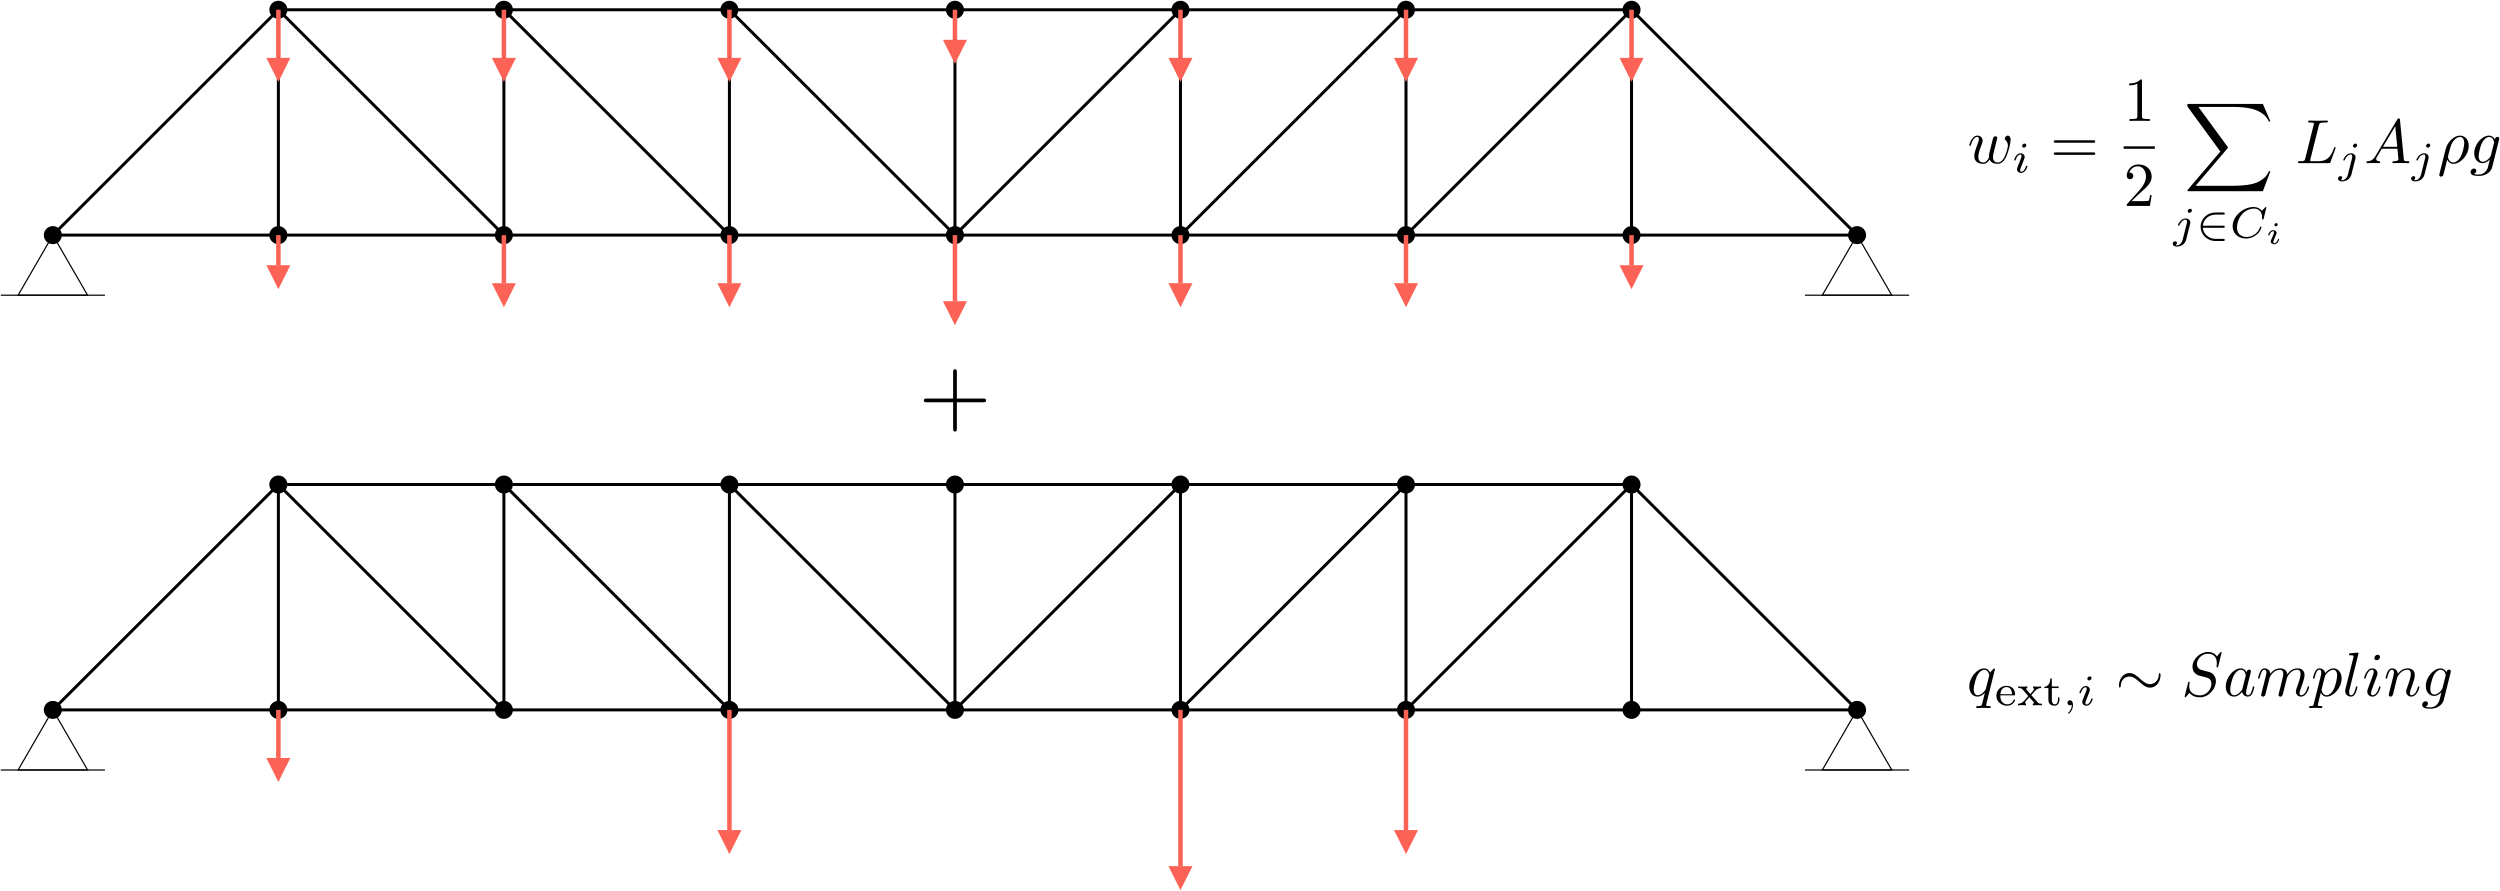 <?xml version="1.0" encoding="UTF-8"?>
<svg xmlns="http://www.w3.org/2000/svg" xmlns:xlink="http://www.w3.org/1999/xlink" width="4992" height="1779" viewBox="0 0 4992 1779">
<path fill="none" stroke-width="0.1" stroke-linecap="butt" stroke-linejoin="miter" stroke="rgb(0%, 0%, 0%)" stroke-opacity="1" stroke-miterlimit="10" d="M -39.812 7 C -37.312 7 -34.812 7 -32.312 7 " transform="matrix(60.044, 0, 0, -60, 2496, 889.5)"/>
<path fill="none" stroke-width="0.1" stroke-linecap="butt" stroke-linejoin="miter" stroke="rgb(0%, 0%, 0%)" stroke-opacity="1" stroke-miterlimit="10" d="M -32.312 7 C -29.812 7 -27.312 7 -24.812 7 " transform="matrix(60.044, 0, 0, -60, 2496, 889.5)"/>
<path fill="none" stroke-width="0.1" stroke-linecap="butt" stroke-linejoin="miter" stroke="rgb(0%, 0%, 0%)" stroke-opacity="1" stroke-miterlimit="10" d="M -24.812 7 C -22.312 7 -19.812 7 -17.312 7 " transform="matrix(60.044, 0, 0, -60, 2496, 889.5)"/>
<path fill="none" stroke-width="0.1" stroke-linecap="butt" stroke-linejoin="miter" stroke="rgb(0%, 0%, 0%)" stroke-opacity="1" stroke-miterlimit="10" d="M -17.312 7 C -14.812 7 -12.312 7 -9.812 7 " transform="matrix(60.044, 0, 0, -60, 2496, 889.5)"/>
<path fill="none" stroke-width="0.1" stroke-linecap="butt" stroke-linejoin="miter" stroke="rgb(0%, 0%, 0%)" stroke-opacity="1" stroke-miterlimit="10" d="M -9.812 7 C -7.312 7 -4.812 7 -2.312 7 " transform="matrix(60.044, 0, 0, -60, 2496, 889.5)"/>
<path fill="none" stroke-width="0.1" stroke-linecap="butt" stroke-linejoin="miter" stroke="rgb(0%, 0%, 0%)" stroke-opacity="1" stroke-miterlimit="10" d="M -2.312 7 C 0.188 7 2.688 7 5.188 7 " transform="matrix(60.044, 0, 0, -60, 2496, 889.5)"/>
<path fill="none" stroke-width="0.1" stroke-linecap="butt" stroke-linejoin="miter" stroke="rgb(0%, 0%, 0%)" stroke-opacity="1" stroke-miterlimit="10" d="M 5.188 7 C 7.688 7 10.188 7 12.688 7 " transform="matrix(60.044, 0, 0, -60, 2496, 889.5)"/>
<path fill="none" stroke-width="0.1" stroke-linecap="butt" stroke-linejoin="miter" stroke="rgb(0%, 0%, 0%)" stroke-opacity="1" stroke-miterlimit="10" d="M 12.688 7 C 15.188 7 17.688 7 20.188 7 " transform="matrix(60.044, 0, 0, -60, 2496, 889.5)"/>
<path fill="none" stroke-width="0.1" stroke-linecap="butt" stroke-linejoin="miter" stroke="rgb(0%, 0%, 0%)" stroke-opacity="1" stroke-miterlimit="10" d="M 20.188 7 C 17.688 9.5 15.188 12 12.688 14.5 " transform="matrix(60.044, 0, 0, -60, 2496, 889.5)"/>
<path fill="none" stroke-width="0.1" stroke-linecap="butt" stroke-linejoin="miter" stroke="rgb(0%, 0%, 0%)" stroke-opacity="1" stroke-miterlimit="10" d="M 12.688 14.5 C 10.188 14.5 7.688 14.5 5.188 14.5 " transform="matrix(60.044, 0, 0, -60, 2496, 889.5)"/>
<path fill="none" stroke-width="0.1" stroke-linecap="butt" stroke-linejoin="miter" stroke="rgb(0%, 0%, 0%)" stroke-opacity="1" stroke-miterlimit="10" d="M 5.188 14.5 C 2.688 14.5 0.188 14.5 -2.312 14.5 " transform="matrix(60.044, 0, 0, -60, 2496, 889.5)"/>
<path fill="none" stroke-width="0.1" stroke-linecap="butt" stroke-linejoin="miter" stroke="rgb(0%, 0%, 0%)" stroke-opacity="1" stroke-miterlimit="10" d="M -2.312 14.5 C -4.812 14.5 -7.312 14.5 -9.812 14.5 " transform="matrix(60.044, 0, 0, -60, 2496, 889.5)"/>
<path fill="none" stroke-width="0.1" stroke-linecap="butt" stroke-linejoin="miter" stroke="rgb(0%, 0%, 0%)" stroke-opacity="1" stroke-miterlimit="10" d="M -9.812 14.5 C -12.312 14.5 -14.812 14.5 -17.312 14.5 " transform="matrix(60.044, 0, 0, -60, 2496, 889.5)"/>
<path fill="none" stroke-width="0.1" stroke-linecap="butt" stroke-linejoin="miter" stroke="rgb(0%, 0%, 0%)" stroke-opacity="1" stroke-miterlimit="10" d="M -17.312 14.5 C -19.812 14.5 -22.312 14.5 -24.812 14.5 " transform="matrix(60.044, 0, 0, -60, 2496, 889.5)"/>
<path fill="none" stroke-width="0.1" stroke-linecap="butt" stroke-linejoin="miter" stroke="rgb(0%, 0%, 0%)" stroke-opacity="1" stroke-miterlimit="10" d="M -24.812 14.5 C -27.312 14.5 -29.812 14.5 -32.312 14.5 " transform="matrix(60.044, 0, 0, -60, 2496, 889.5)"/>
<path fill="none" stroke-width="0.1" stroke-linecap="butt" stroke-linejoin="miter" stroke="rgb(0%, 0%, 0%)" stroke-opacity="1" stroke-miterlimit="10" d="M -39.812 7 C -37.312 9.5 -34.812 12 -32.312 14.5 " transform="matrix(60.044, 0, 0, -60, 2496, 889.5)"/>
<path fill="none" stroke-width="0.1" stroke-linecap="butt" stroke-linejoin="miter" stroke="rgb(0%, 0%, 0%)" stroke-opacity="1" stroke-miterlimit="10" d="M -32.312 7 C -32.312 9.5 -32.312 12 -32.312 14.5 " transform="matrix(60.044, 0, 0, -60, 2496, 889.5)"/>
<path fill="none" stroke-width="0.1" stroke-linecap="butt" stroke-linejoin="miter" stroke="rgb(0%, 0%, 0%)" stroke-opacity="1" stroke-miterlimit="10" d="M -24.812 7 C -24.812 9.5 -24.812 12 -24.812 14.5 " transform="matrix(60.044, 0, 0, -60, 2496, 889.5)"/>
<path fill="none" stroke-width="0.1" stroke-linecap="butt" stroke-linejoin="miter" stroke="rgb(0%, 0%, 0%)" stroke-opacity="1" stroke-miterlimit="10" d="M -17.312 7 C -17.312 9.5 -17.312 12 -17.312 14.5 " transform="matrix(60.044, 0, 0, -60, 2496, 889.5)"/>
<path fill="none" stroke-width="0.1" stroke-linecap="butt" stroke-linejoin="miter" stroke="rgb(0%, 0%, 0%)" stroke-opacity="1" stroke-miterlimit="10" d="M -9.812 7 C -9.812 9.5 -9.812 12 -9.812 14.5 " transform="matrix(60.044, 0, 0, -60, 2496, 889.5)"/>
<path fill="none" stroke-width="0.1" stroke-linecap="butt" stroke-linejoin="miter" stroke="rgb(0%, 0%, 0%)" stroke-opacity="1" stroke-miterlimit="10" d="M -2.312 7 C -2.312 9.5 -2.312 12 -2.312 14.5 " transform="matrix(60.044, 0, 0, -60, 2496, 889.5)"/>
<path fill="none" stroke-width="0.1" stroke-linecap="butt" stroke-linejoin="miter" stroke="rgb(0%, 0%, 0%)" stroke-opacity="1" stroke-miterlimit="10" d="M 5.188 7 C 5.188 9.5 5.188 12 5.188 14.5 " transform="matrix(60.044, 0, 0, -60, 2496, 889.5)"/>
<path fill="none" stroke-width="0.1" stroke-linecap="butt" stroke-linejoin="miter" stroke="rgb(0%, 0%, 0%)" stroke-opacity="1" stroke-miterlimit="10" d="M 12.688 7 C 12.688 9.5 12.688 12 12.688 14.5 " transform="matrix(60.044, 0, 0, -60, 2496, 889.5)"/>
<path fill="none" stroke-width="0.1" stroke-linecap="butt" stroke-linejoin="miter" stroke="rgb(0%, 0%, 0%)" stroke-opacity="1" stroke-miterlimit="10" d="M -24.812 7 C -27.312 9.5 -29.812 12 -32.312 14.5 " transform="matrix(60.044, 0, 0, -60, 2496, 889.5)"/>
<path fill="none" stroke-width="0.1" stroke-linecap="butt" stroke-linejoin="miter" stroke="rgb(0%, 0%, 0%)" stroke-opacity="1" stroke-miterlimit="10" d="M -17.312 7 C -19.812 9.5 -22.312 12 -24.812 14.5 " transform="matrix(60.044, 0, 0, -60, 2496, 889.5)"/>
<path fill="none" stroke-width="0.1" stroke-linecap="butt" stroke-linejoin="miter" stroke="rgb(0%, 0%, 0%)" stroke-opacity="1" stroke-miterlimit="10" d="M -9.812 7 C -12.312 9.5 -14.812 12 -17.312 14.5 " transform="matrix(60.044, 0, 0, -60, 2496, 889.5)"/>
<path fill="none" stroke-width="0.1" stroke-linecap="butt" stroke-linejoin="miter" stroke="rgb(0%, 0%, 0%)" stroke-opacity="1" stroke-miterlimit="10" d="M -9.812 7 C -7.312 9.5 -4.812 12 -2.312 14.5 " transform="matrix(60.044, 0, 0, -60, 2496, 889.5)"/>
<path fill="none" stroke-width="0.1" stroke-linecap="butt" stroke-linejoin="miter" stroke="rgb(0%, 0%, 0%)" stroke-opacity="1" stroke-miterlimit="10" d="M -2.312 7 C 0.188 9.5 2.688 12 5.188 14.5 " transform="matrix(60.044, 0, 0, -60, 2496, 889.5)"/>
<path fill="none" stroke-width="0.1" stroke-linecap="butt" stroke-linejoin="miter" stroke="rgb(0%, 0%, 0%)" stroke-opacity="1" stroke-miterlimit="10" d="M 5.188 7 C 7.688 9.5 10.188 12 12.688 14.5 " transform="matrix(60.044, 0, 0, -60, 2496, 889.5)"/>
<path fill="none" stroke-width="0.04" stroke-linecap="butt" stroke-linejoin="miter" stroke="rgb(0%, 0%, 0%)" stroke-opacity="1" stroke-miterlimit="10" d="M -39.812 7 C -40.197 6.333 -40.582 5.667 -40.967 5 C -40.197 5 -39.427 5 -38.657 5 C -39.042 5.667 -39.427 6.333 -39.812 7 Z M -39.812 7 " transform="matrix(60.044, 0, 0, -60, 2496, 889.5)"/>
<path fill="none" stroke-width="0.04" stroke-linecap="butt" stroke-linejoin="miter" stroke="rgb(0%, 0%, 0%)" stroke-opacity="1" stroke-miterlimit="10" d="M -38.08 5 C -39.235 5 -40.389 5 -41.544 5 " transform="matrix(60.044, 0, 0, -60, 2496, 889.5)"/>
<path fill="none" stroke-width="0.04" stroke-linecap="butt" stroke-linejoin="miter" stroke="rgb(0%, 0%, 0%)" stroke-opacity="1" stroke-miterlimit="10" d="M 20.188 7 C 19.803 6.333 19.418 5.667 19.033 5 C 19.803 5 20.573 5 21.343 5 C 20.958 5.667 20.573 6.333 20.188 7 Z M 20.188 7 " transform="matrix(60.044, 0, 0, -60, 2496, 889.5)"/>
<path fill="none" stroke-width="0.04" stroke-linecap="butt" stroke-linejoin="miter" stroke="rgb(0%, 0%, 0%)" stroke-opacity="1" stroke-miterlimit="10" d="M 21.92 5 C 20.765 5 19.611 5 18.456 5 " transform="matrix(60.044, 0, 0, -60, 2496, 889.5)"/>
<path fill-rule="nonzero" fill="rgb(0%, 0%, 0%)" fill-opacity="1" d="M 123.516 469.5 C 123.516 464.727 121.617 460.148 118.238 456.773 C 114.859 453.395 110.277 451.5 105.5 451.5 C 100.723 451.5 96.141 453.395 92.766 456.773 C 89.387 460.148 87.488 464.727 87.488 469.5 C 87.488 474.273 89.387 478.852 92.766 482.227 C 96.141 485.605 100.723 487.5 105.5 487.5 C 110.277 487.5 114.859 485.605 118.238 482.227 C 121.617 478.852 123.516 474.273 123.516 469.5 Z M 123.516 469.5 "/>
<path fill-rule="nonzero" fill="rgb(0%, 0%, 0%)" fill-opacity="1" d="M 573.848 469.5 C 573.848 464.727 571.949 460.148 568.57 456.773 C 565.195 453.395 560.613 451.5 555.836 451.5 C 551.059 451.5 546.477 453.395 543.098 456.773 C 539.719 460.148 537.82 464.727 537.82 469.5 C 537.82 474.273 539.719 478.852 543.098 482.227 C 546.477 485.605 551.059 487.5 555.836 487.5 C 560.613 487.5 565.195 485.605 568.57 482.227 C 571.949 478.852 573.848 474.273 573.848 469.5 Z M 573.848 469.5 "/>
<path fill-rule="nonzero" fill="rgb(0%, 0%, 0%)" fill-opacity="1" d="M 1024.18 469.5 C 1024.18 464.727 1022.285 460.148 1018.906 456.773 C 1015.527 453.395 1010.945 451.5 1006.168 451.5 C 1001.391 451.5 996.809 453.395 993.43 456.773 C 990.051 460.148 988.156 464.727 988.156 469.5 C 988.156 474.273 990.051 478.852 993.43 482.227 C 996.809 485.605 1001.391 487.5 1006.168 487.5 C 1010.945 487.5 1015.527 485.605 1018.906 482.227 C 1022.285 478.852 1024.18 474.273 1024.18 469.5 Z M 1024.18 469.5 "/>
<path fill-rule="nonzero" fill="rgb(0%, 0%, 0%)" fill-opacity="1" d="M 1474.516 469.5 C 1474.516 464.727 1472.617 460.148 1469.238 456.773 C 1465.859 453.395 1461.277 451.5 1456.5 451.5 C 1451.723 451.5 1447.141 453.395 1443.766 456.773 C 1440.387 460.148 1438.488 464.727 1438.488 469.5 C 1438.488 474.273 1440.387 478.852 1443.766 482.227 C 1447.141 485.605 1451.723 487.5 1456.5 487.5 C 1461.277 487.5 1465.859 485.605 1469.238 482.227 C 1472.617 478.852 1474.516 474.273 1474.516 469.5 Z M 1474.516 469.5 "/>
<path fill-rule="nonzero" fill="rgb(0%, 0%, 0%)" fill-opacity="1" d="M 1924.848 469.5 C 1924.848 464.727 1922.949 460.148 1919.574 456.773 C 1916.195 453.395 1911.613 451.5 1906.836 451.5 C 1902.059 451.5 1897.477 453.395 1894.098 456.773 C 1890.719 460.148 1888.82 464.727 1888.82 469.5 C 1888.82 474.273 1890.719 478.852 1894.098 482.227 C 1897.477 485.605 1902.059 487.5 1906.836 487.5 C 1911.613 487.5 1916.195 485.605 1919.574 482.227 C 1922.949 478.852 1924.848 474.273 1924.848 469.5 Z M 1924.848 469.5 "/>
<path fill-rule="nonzero" fill="rgb(0%, 0%, 0%)" fill-opacity="1" d="M 2375.184 469.5 C 2375.184 464.727 2373.285 460.148 2369.906 456.773 C 2366.527 453.395 2361.945 451.5 2357.168 451.5 C 2352.391 451.5 2347.809 453.395 2344.43 456.773 C 2341.055 460.148 2339.156 464.727 2339.156 469.5 C 2339.156 474.273 2341.055 478.852 2344.43 482.227 C 2347.809 485.605 2352.391 487.5 2357.168 487.5 C 2361.945 487.5 2366.527 485.605 2369.906 482.227 C 2373.285 478.852 2375.184 474.273 2375.184 469.5 Z M 2375.184 469.5 "/>
<path fill-rule="nonzero" fill="rgb(0%, 0%, 0%)" fill-opacity="1" d="M 2825.516 469.5 C 2825.516 464.727 2823.617 460.148 2820.238 456.773 C 2816.859 453.395 2812.281 451.5 2807.5 451.5 C 2802.723 451.5 2798.145 453.395 2794.766 456.773 C 2791.387 460.148 2789.488 464.727 2789.488 469.5 C 2789.488 474.273 2791.387 478.852 2794.766 482.227 C 2798.145 485.605 2802.723 487.5 2807.5 487.5 C 2812.281 487.5 2816.859 485.605 2820.238 482.227 C 2823.617 478.852 2825.516 474.273 2825.516 469.5 Z M 2825.516 469.5 "/>
<path fill-rule="nonzero" fill="rgb(0%, 0%, 0%)" fill-opacity="1" d="M 3275.848 469.5 C 3275.848 464.727 3273.949 460.148 3270.574 456.773 C 3267.195 453.395 3262.613 451.5 3257.836 451.5 C 3253.059 451.5 3248.477 453.395 3245.098 456.773 C 3241.719 460.148 3239.82 464.727 3239.82 469.5 C 3239.82 474.273 3241.719 478.852 3245.098 482.227 C 3248.477 485.605 3253.059 487.5 3257.836 487.5 C 3262.613 487.5 3267.195 485.605 3270.574 482.227 C 3273.949 478.852 3275.848 474.273 3275.848 469.5 Z M 3275.848 469.5 "/>
<path fill-rule="nonzero" fill="rgb(0%, 0%, 0%)" fill-opacity="1" d="M 3726.184 469.5 C 3726.184 464.727 3724.285 460.148 3720.906 456.773 C 3717.527 453.395 3712.945 451.5 3708.168 451.5 C 3703.391 451.5 3698.809 453.395 3695.43 456.773 C 3692.055 460.148 3690.156 464.727 3690.156 469.5 C 3690.156 474.273 3692.055 478.852 3695.43 482.227 C 3698.809 485.605 3703.391 487.5 3708.168 487.5 C 3712.945 487.5 3717.527 485.605 3720.906 482.227 C 3724.285 478.852 3726.184 474.273 3726.184 469.5 Z M 3726.184 469.5 "/>
<path fill-rule="nonzero" fill="rgb(0%, 0%, 0%)" fill-opacity="1" d="M 3275.848 19.5 C 3275.848 14.727 3273.949 10.148 3270.574 6.773 C 3267.195 3.395 3262.613 1.5 3257.836 1.5 C 3253.059 1.5 3248.477 3.395 3245.098 6.773 C 3241.719 10.148 3239.82 14.727 3239.82 19.5 C 3239.82 24.273 3241.719 28.852 3245.098 32.227 C 3248.477 35.605 3253.059 37.5 3257.836 37.5 C 3262.613 37.5 3267.195 35.605 3270.574 32.227 C 3273.949 28.852 3275.848 24.273 3275.848 19.5 Z M 3275.848 19.5 "/>
<path fill-rule="nonzero" fill="rgb(0%, 0%, 0%)" fill-opacity="1" d="M 2825.516 19.5 C 2825.516 14.727 2823.617 10.148 2820.238 6.773 C 2816.859 3.395 2812.281 1.5 2807.5 1.5 C 2802.723 1.5 2798.145 3.395 2794.766 6.773 C 2791.387 10.148 2789.488 14.727 2789.488 19.5 C 2789.488 24.273 2791.387 28.852 2794.766 32.227 C 2798.145 35.605 2802.723 37.5 2807.5 37.5 C 2812.281 37.5 2816.859 35.605 2820.238 32.227 C 2823.617 28.852 2825.516 24.273 2825.516 19.5 Z M 2825.516 19.5 "/>
<path fill-rule="nonzero" fill="rgb(0%, 0%, 0%)" fill-opacity="1" d="M 2375.184 19.5 C 2375.184 14.727 2373.285 10.148 2369.906 6.773 C 2366.527 3.395 2361.945 1.5 2357.168 1.5 C 2352.391 1.5 2347.809 3.395 2344.43 6.773 C 2341.055 10.148 2339.156 14.727 2339.156 19.5 C 2339.156 24.273 2341.055 28.852 2344.43 32.227 C 2347.809 35.605 2352.391 37.5 2357.168 37.5 C 2361.945 37.5 2366.527 35.605 2369.906 32.227 C 2373.285 28.852 2375.184 24.273 2375.184 19.5 Z M 2375.184 19.5 "/>
<path fill-rule="nonzero" fill="rgb(0%, 0%, 0%)" fill-opacity="1" d="M 1924.848 19.5 C 1924.848 14.727 1922.949 10.148 1919.574 6.773 C 1916.195 3.395 1911.613 1.5 1906.836 1.5 C 1902.059 1.5 1897.477 3.395 1894.098 6.773 C 1890.719 10.148 1888.82 14.727 1888.82 19.5 C 1888.82 24.273 1890.719 28.852 1894.098 32.227 C 1897.477 35.605 1902.059 37.5 1906.836 37.5 C 1911.613 37.5 1916.195 35.605 1919.574 32.227 C 1922.949 28.852 1924.848 24.273 1924.848 19.5 Z M 1924.848 19.5 "/>
<path fill-rule="nonzero" fill="rgb(0%, 0%, 0%)" fill-opacity="1" d="M 1474.516 19.5 C 1474.516 14.727 1472.617 10.148 1469.238 6.773 C 1465.859 3.395 1461.277 1.5 1456.5 1.5 C 1451.723 1.5 1447.141 3.395 1443.766 6.773 C 1440.387 10.148 1438.488 14.727 1438.488 19.5 C 1438.488 24.273 1440.387 28.852 1443.766 32.227 C 1447.141 35.605 1451.723 37.5 1456.5 37.5 C 1461.277 37.5 1465.859 35.605 1469.238 32.227 C 1472.617 28.852 1474.516 24.273 1474.516 19.5 Z M 1474.516 19.5 "/>
<path fill-rule="nonzero" fill="rgb(0%, 0%, 0%)" fill-opacity="1" d="M 1024.18 19.5 C 1024.18 14.727 1022.285 10.148 1018.906 6.773 C 1015.527 3.395 1010.945 1.5 1006.168 1.5 C 1001.391 1.5 996.809 3.395 993.43 6.773 C 990.051 10.148 988.156 14.727 988.156 19.5 C 988.156 24.273 990.051 28.852 993.43 32.227 C 996.809 35.605 1001.391 37.5 1006.168 37.5 C 1010.945 37.5 1015.527 35.605 1018.906 32.227 C 1022.285 28.852 1024.18 24.273 1024.18 19.5 Z M 1024.18 19.5 "/>
<path fill-rule="nonzero" fill="rgb(0%, 0%, 0%)" fill-opacity="1" d="M 573.848 19.5 C 573.848 14.727 571.949 10.148 568.57 6.773 C 565.195 3.395 560.613 1.5 555.836 1.5 C 551.059 1.5 546.477 3.395 543.098 6.773 C 539.719 10.148 537.82 14.727 537.82 19.5 C 537.82 24.273 539.719 28.852 543.098 32.227 C 546.477 35.605 551.059 37.5 555.836 37.5 C 560.613 37.5 565.195 35.605 568.57 32.227 C 571.949 28.852 573.848 24.273 573.848 19.5 Z M 573.848 19.5 "/>
<path fill="none" stroke-width="0.15" stroke-linecap="butt" stroke-linejoin="miter" stroke="rgb(98.824%, 38.431%, 33.333%)" stroke-opacity="1" stroke-miterlimit="10" d="M -32.312 7 C -32.312 6.667 -32.312 6.333 -32.312 6 " transform="matrix(60.044, 0, 0, -60, 2496, 889.5)"/>
<path fill-rule="nonzero" fill="rgb(98.824%, 38.431%, 33.333%)" fill-opacity="1" d="M 555.836 577.5 C 563.84 561.5 571.848 545.5 579.852 529.5 C 563.84 529.5 547.828 529.5 531.816 529.5 C 539.824 545.5 547.828 561.5 555.836 577.5 Z M 555.836 577.5 "/>
<path fill="none" stroke-width="0.15" stroke-linecap="butt" stroke-linejoin="miter" stroke="rgb(98.824%, 38.431%, 33.333%)" stroke-opacity="1" stroke-miterlimit="10" d="M -24.812 7 C -24.812 6.467 -24.812 5.933 -24.812 5.4 " transform="matrix(60.044, 0, 0, -60, 2496, 889.5)"/>
<path fill-rule="nonzero" fill="rgb(98.824%, 38.431%, 33.333%)" fill-opacity="1" d="M 1006.168 613.5 C 1014.176 597.5 1022.18 581.5 1030.188 565.5 C 1014.176 565.5 998.164 565.5 982.148 565.5 C 990.156 581.5 998.164 597.5 1006.168 613.5 Z M 1006.168 613.5 "/>
<path fill="none" stroke-width="0.15" stroke-linecap="butt" stroke-linejoin="miter" stroke="rgb(98.824%, 38.431%, 33.333%)" stroke-opacity="1" stroke-miterlimit="10" d="M -17.312 7 C -17.312 6.467 -17.312 5.933 -17.312 5.4 " transform="matrix(60.044, 0, 0, -60, 2496, 889.5)"/>
<path fill-rule="nonzero" fill="rgb(98.824%, 38.431%, 33.333%)" fill-opacity="1" d="M 1456.5 613.5 C 1464.508 597.5 1472.512 581.5 1480.52 565.5 C 1464.508 565.5 1448.496 565.5 1432.484 565.5 C 1440.488 581.5 1448.496 597.5 1456.5 613.5 Z M 1456.5 613.5 "/>
<path fill="none" stroke-width="0.15" stroke-linecap="butt" stroke-linejoin="miter" stroke="rgb(98.824%, 38.431%, 33.333%)" stroke-opacity="1" stroke-miterlimit="10" d="M -9.812 7 C -9.812 6.267 -9.812 5.533 -9.812 4.8 " transform="matrix(60.044, 0, 0, -60, 2496, 889.5)"/>
<path fill-rule="nonzero" fill="rgb(98.824%, 38.431%, 33.333%)" fill-opacity="1" d="M 1906.836 649.5 C 1914.84 633.5 1922.848 617.5 1930.852 601.5 C 1914.84 601.5 1898.828 601.5 1882.816 601.5 C 1890.824 617.5 1898.828 633.5 1906.836 649.5 Z M 1906.836 649.5 "/>
<path fill="none" stroke-width="0.15" stroke-linecap="butt" stroke-linejoin="miter" stroke="rgb(98.824%, 38.431%, 33.333%)" stroke-opacity="1" stroke-miterlimit="10" d="M -2.312 7 C -2.312 6.467 -2.312 5.933 -2.312 5.4 " transform="matrix(60.044, 0, 0, -60, 2496, 889.5)"/>
<path fill-rule="nonzero" fill="rgb(98.824%, 38.431%, 33.333%)" fill-opacity="1" d="M 2357.168 613.5 C 2365.176 597.5 2373.18 581.5 2381.188 565.5 C 2365.176 565.5 2349.164 565.5 2333.152 565.5 C 2341.156 581.5 2349.164 597.5 2357.168 613.5 Z M 2357.168 613.5 "/>
<path fill="none" stroke-width="0.15" stroke-linecap="butt" stroke-linejoin="miter" stroke="rgb(98.824%, 38.431%, 33.333%)" stroke-opacity="1" stroke-miterlimit="10" d="M 5.188 7 C 5.188 6.467 5.188 5.933 5.188 5.4 " transform="matrix(60.044, 0, 0, -60, 2496, 889.5)"/>
<path fill-rule="nonzero" fill="rgb(98.824%, 38.431%, 33.333%)" fill-opacity="1" d="M 2807.5 613.5 C 2815.508 597.5 2823.516 581.5 2831.52 565.5 C 2815.508 565.5 2799.496 565.5 2783.484 565.5 C 2791.488 581.5 2799.496 597.5 2807.5 613.5 Z M 2807.5 613.5 "/>
<path fill="none" stroke-width="0.15" stroke-linecap="butt" stroke-linejoin="miter" stroke="rgb(98.824%, 38.431%, 33.333%)" stroke-opacity="1" stroke-miterlimit="10" d="M 12.688 7 C 12.688 6.667 12.688 6.333 12.688 6 " transform="matrix(60.044, 0, 0, -60, 2496, 889.5)"/>
<path fill-rule="nonzero" fill="rgb(98.824%, 38.431%, 33.333%)" fill-opacity="1" d="M 3257.836 577.5 C 3265.84 561.5 3273.848 545.5 3281.852 529.5 C 3265.84 529.5 3249.828 529.5 3233.816 529.5 C 3241.824 545.5 3249.828 561.5 3257.836 577.5 Z M 3257.836 577.5 "/>
<path fill="none" stroke-width="0.15" stroke-linecap="butt" stroke-linejoin="miter" stroke="rgb(98.824%, 38.431%, 33.333%)" stroke-opacity="1" stroke-miterlimit="10" d="M 12.688 14.5 C 12.688 13.967 12.688 13.433 12.688 12.9 " transform="matrix(60.044, 0, 0, -60, 2496, 889.5)"/>
<path fill-rule="nonzero" fill="rgb(98.824%, 38.431%, 33.333%)" fill-opacity="1" d="M 3257.836 163.5 C 3265.84 147.5 3273.848 131.5 3281.852 115.5 C 3265.84 115.5 3249.828 115.5 3233.816 115.5 C 3241.824 131.5 3249.828 147.5 3257.836 163.5 Z M 3257.836 163.5 "/>
<path fill="none" stroke-width="0.15" stroke-linecap="butt" stroke-linejoin="miter" stroke="rgb(98.824%, 38.431%, 33.333%)" stroke-opacity="1" stroke-miterlimit="10" d="M 5.188 14.5 C 5.188 13.967 5.188 13.433 5.188 12.9 " transform="matrix(60.044, 0, 0, -60, 2496, 889.5)"/>
<path fill-rule="nonzero" fill="rgb(98.824%, 38.431%, 33.333%)" fill-opacity="1" d="M 2807.5 163.5 C 2815.508 147.5 2823.516 131.5 2831.52 115.5 C 2815.508 115.5 2799.496 115.5 2783.484 115.5 C 2791.488 131.5 2799.496 147.5 2807.5 163.5 Z M 2807.5 163.5 "/>
<path fill="none" stroke-width="0.15" stroke-linecap="butt" stroke-linejoin="miter" stroke="rgb(98.824%, 38.431%, 33.333%)" stroke-opacity="1" stroke-miterlimit="10" d="M -2.312 14.5 C -2.312 13.967 -2.312 13.433 -2.312 12.9 " transform="matrix(60.044, 0, 0, -60, 2496, 889.5)"/>
<path fill-rule="nonzero" fill="rgb(98.824%, 38.431%, 33.333%)" fill-opacity="1" d="M 2357.168 163.5 C 2365.176 147.5 2373.18 131.5 2381.188 115.5 C 2365.176 115.5 2349.164 115.5 2333.152 115.5 C 2341.156 131.5 2349.164 147.5 2357.168 163.5 Z M 2357.168 163.5 "/>
<path fill="none" stroke-width="0.15" stroke-linecap="butt" stroke-linejoin="miter" stroke="rgb(98.824%, 38.431%, 33.333%)" stroke-opacity="1" stroke-miterlimit="10" d="M -9.812 14.5 C -9.812 14.167 -9.812 13.833 -9.812 13.5 " transform="matrix(60.044, 0, 0, -60, 2496, 889.5)"/>
<path fill-rule="nonzero" fill="rgb(98.824%, 38.431%, 33.333%)" fill-opacity="1" d="M 1906.836 127.5 C 1914.84 111.5 1922.848 95.5 1930.852 79.5 C 1914.84 79.5 1898.828 79.5 1882.816 79.5 C 1890.824 95.5 1898.828 111.5 1906.836 127.5 Z M 1906.836 127.5 "/>
<path fill="none" stroke-width="0.15" stroke-linecap="butt" stroke-linejoin="miter" stroke="rgb(98.824%, 38.431%, 33.333%)" stroke-opacity="1" stroke-miterlimit="10" d="M -17.312 14.5 C -17.312 13.967 -17.312 13.433 -17.312 12.9 " transform="matrix(60.044, 0, 0, -60, 2496, 889.5)"/>
<path fill-rule="nonzero" fill="rgb(98.824%, 38.431%, 33.333%)" fill-opacity="1" d="M 1456.5 163.5 C 1464.508 147.5 1472.512 131.5 1480.52 115.5 C 1464.508 115.5 1448.496 115.5 1432.484 115.5 C 1440.488 131.5 1448.496 147.5 1456.5 163.5 Z M 1456.5 163.5 "/>
<path fill="none" stroke-width="0.15" stroke-linecap="butt" stroke-linejoin="miter" stroke="rgb(98.824%, 38.431%, 33.333%)" stroke-opacity="1" stroke-miterlimit="10" d="M -24.812 14.5 C -24.812 13.967 -24.812 13.433 -24.812 12.9 " transform="matrix(60.044, 0, 0, -60, 2496, 889.5)"/>
<path fill-rule="nonzero" fill="rgb(98.824%, 38.431%, 33.333%)" fill-opacity="1" d="M 1006.168 163.5 C 1014.176 147.5 1022.18 131.5 1030.188 115.5 C 1014.176 115.5 998.164 115.5 982.148 115.5 C 990.156 131.5 998.164 147.5 1006.168 163.5 Z M 1006.168 163.5 "/>
<path fill="none" stroke-width="0.15" stroke-linecap="butt" stroke-linejoin="miter" stroke="rgb(98.824%, 38.431%, 33.333%)" stroke-opacity="1" stroke-miterlimit="10" d="M -32.312 14.5 C -32.312 13.967 -32.312 13.433 -32.312 12.9 " transform="matrix(60.044, 0, 0, -60, 2496, 889.5)"/>
<path fill-rule="nonzero" fill="rgb(98.824%, 38.431%, 33.333%)" fill-opacity="1" d="M 555.836 163.5 C 563.84 147.5 571.848 131.5 579.852 115.5 C 563.84 115.5 547.828 115.5 531.816 115.5 C 539.824 131.5 547.828 147.5 555.836 163.5 Z M 555.836 163.5 "/>
<path fill="none" stroke-width="0.1" stroke-linecap="butt" stroke-linejoin="miter" stroke="rgb(0%, 0%, 0%)" stroke-opacity="1" stroke-miterlimit="10" d="M -39.812 -8.8 C -37.312 -8.8 -34.812 -8.8 -32.312 -8.8 " transform="matrix(60.044, 0, 0, -60, 2496, 889.5)"/>
<path fill="none" stroke-width="0.1" stroke-linecap="butt" stroke-linejoin="miter" stroke="rgb(0%, 0%, 0%)" stroke-opacity="1" stroke-miterlimit="10" d="M -32.312 -8.8 C -29.812 -8.8 -27.312 -8.8 -24.812 -8.8 " transform="matrix(60.044, 0, 0, -60, 2496, 889.5)"/>
<path fill="none" stroke-width="0.1" stroke-linecap="butt" stroke-linejoin="miter" stroke="rgb(0%, 0%, 0%)" stroke-opacity="1" stroke-miterlimit="10" d="M -24.812 -8.8 C -22.312 -8.8 -19.812 -8.8 -17.312 -8.8 " transform="matrix(60.044, 0, 0, -60, 2496, 889.5)"/>
<path fill="none" stroke-width="0.1" stroke-linecap="butt" stroke-linejoin="miter" stroke="rgb(0%, 0%, 0%)" stroke-opacity="1" stroke-miterlimit="10" d="M -17.312 -8.8 C -14.812 -8.8 -12.312 -8.8 -9.812 -8.8 " transform="matrix(60.044, 0, 0, -60, 2496, 889.5)"/>
<path fill="none" stroke-width="0.1" stroke-linecap="butt" stroke-linejoin="miter" stroke="rgb(0%, 0%, 0%)" stroke-opacity="1" stroke-miterlimit="10" d="M -9.812 -8.8 C -7.312 -8.8 -4.812 -8.8 -2.312 -8.8 " transform="matrix(60.044, 0, 0, -60, 2496, 889.5)"/>
<path fill="none" stroke-width="0.1" stroke-linecap="butt" stroke-linejoin="miter" stroke="rgb(0%, 0%, 0%)" stroke-opacity="1" stroke-miterlimit="10" d="M -2.312 -8.8 C 0.188 -8.8 2.688 -8.8 5.188 -8.8 " transform="matrix(60.044, 0, 0, -60, 2496, 889.5)"/>
<path fill="none" stroke-width="0.1" stroke-linecap="butt" stroke-linejoin="miter" stroke="rgb(0%, 0%, 0%)" stroke-opacity="1" stroke-miterlimit="10" d="M 5.188 -8.8 C 7.688 -8.8 10.188 -8.8 12.688 -8.8 " transform="matrix(60.044, 0, 0, -60, 2496, 889.5)"/>
<path fill="none" stroke-width="0.1" stroke-linecap="butt" stroke-linejoin="miter" stroke="rgb(0%, 0%, 0%)" stroke-opacity="1" stroke-miterlimit="10" d="M 12.688 -8.8 C 15.188 -8.8 17.688 -8.8 20.188 -8.8 " transform="matrix(60.044, 0, 0, -60, 2496, 889.5)"/>
<path fill="none" stroke-width="0.1" stroke-linecap="butt" stroke-linejoin="miter" stroke="rgb(0%, 0%, 0%)" stroke-opacity="1" stroke-miterlimit="10" d="M 20.188 -8.8 C 17.688 -6.3 15.188 -3.8 12.688 -1.3 " transform="matrix(60.044, 0, 0, -60, 2496, 889.5)"/>
<path fill="none" stroke-width="0.1" stroke-linecap="butt" stroke-linejoin="miter" stroke="rgb(0%, 0%, 0%)" stroke-opacity="1" stroke-miterlimit="10" d="M 12.688 -1.3 C 10.188 -1.3 7.688 -1.3 5.188 -1.3 " transform="matrix(60.044, 0, 0, -60, 2496, 889.5)"/>
<path fill="none" stroke-width="0.1" stroke-linecap="butt" stroke-linejoin="miter" stroke="rgb(0%, 0%, 0%)" stroke-opacity="1" stroke-miterlimit="10" d="M 5.188 -1.3 C 2.688 -1.3 0.188 -1.3 -2.312 -1.3 " transform="matrix(60.044, 0, 0, -60, 2496, 889.5)"/>
<path fill="none" stroke-width="0.1" stroke-linecap="butt" stroke-linejoin="miter" stroke="rgb(0%, 0%, 0%)" stroke-opacity="1" stroke-miterlimit="10" d="M -2.312 -1.3 C -4.812 -1.3 -7.312 -1.3 -9.812 -1.3 " transform="matrix(60.044, 0, 0, -60, 2496, 889.5)"/>
<path fill="none" stroke-width="0.1" stroke-linecap="butt" stroke-linejoin="miter" stroke="rgb(0%, 0%, 0%)" stroke-opacity="1" stroke-miterlimit="10" d="M -9.812 -1.3 C -12.312 -1.3 -14.812 -1.3 -17.312 -1.3 " transform="matrix(60.044, 0, 0, -60, 2496, 889.5)"/>
<path fill="none" stroke-width="0.1" stroke-linecap="butt" stroke-linejoin="miter" stroke="rgb(0%, 0%, 0%)" stroke-opacity="1" stroke-miterlimit="10" d="M -17.312 -1.3 C -19.812 -1.3 -22.312 -1.3 -24.812 -1.3 " transform="matrix(60.044, 0, 0, -60, 2496, 889.5)"/>
<path fill="none" stroke-width="0.1" stroke-linecap="butt" stroke-linejoin="miter" stroke="rgb(0%, 0%, 0%)" stroke-opacity="1" stroke-miterlimit="10" d="M -24.812 -1.3 C -27.312 -1.3 -29.812 -1.3 -32.312 -1.3 " transform="matrix(60.044, 0, 0, -60, 2496, 889.5)"/>
<path fill="none" stroke-width="0.1" stroke-linecap="butt" stroke-linejoin="miter" stroke="rgb(0%, 0%, 0%)" stroke-opacity="1" stroke-miterlimit="10" d="M -39.812 -8.8 C -37.312 -6.3 -34.812 -3.8 -32.312 -1.3 " transform="matrix(60.044, 0, 0, -60, 2496, 889.5)"/>
<path fill="none" stroke-width="0.1" stroke-linecap="butt" stroke-linejoin="miter" stroke="rgb(0%, 0%, 0%)" stroke-opacity="1" stroke-miterlimit="10" d="M -32.312 -8.8 C -32.312 -6.3 -32.312 -3.8 -32.312 -1.3 " transform="matrix(60.044, 0, 0, -60, 2496, 889.5)"/>
<path fill="none" stroke-width="0.1" stroke-linecap="butt" stroke-linejoin="miter" stroke="rgb(0%, 0%, 0%)" stroke-opacity="1" stroke-miterlimit="10" d="M -24.812 -8.8 C -24.812 -6.3 -24.812 -3.8 -24.812 -1.3 " transform="matrix(60.044, 0, 0, -60, 2496, 889.5)"/>
<path fill="none" stroke-width="0.1" stroke-linecap="butt" stroke-linejoin="miter" stroke="rgb(0%, 0%, 0%)" stroke-opacity="1" stroke-miterlimit="10" d="M -17.312 -8.8 C -17.312 -6.3 -17.312 -3.8 -17.312 -1.3 " transform="matrix(60.044, 0, 0, -60, 2496, 889.5)"/>
<path fill="none" stroke-width="0.1" stroke-linecap="butt" stroke-linejoin="miter" stroke="rgb(0%, 0%, 0%)" stroke-opacity="1" stroke-miterlimit="10" d="M -9.812 -8.8 C -9.812 -6.3 -9.812 -3.8 -9.812 -1.3 " transform="matrix(60.044, 0, 0, -60, 2496, 889.5)"/>
<path fill="none" stroke-width="0.1" stroke-linecap="butt" stroke-linejoin="miter" stroke="rgb(0%, 0%, 0%)" stroke-opacity="1" stroke-miterlimit="10" d="M -2.312 -8.8 C -2.312 -6.3 -2.312 -3.8 -2.312 -1.3 " transform="matrix(60.044, 0, 0, -60, 2496, 889.5)"/>
<path fill="none" stroke-width="0.1" stroke-linecap="butt" stroke-linejoin="miter" stroke="rgb(0%, 0%, 0%)" stroke-opacity="1" stroke-miterlimit="10" d="M 5.188 -8.8 C 5.188 -6.3 5.188 -3.8 5.188 -1.3 " transform="matrix(60.044, 0, 0, -60, 2496, 889.5)"/>
<path fill="none" stroke-width="0.1" stroke-linecap="butt" stroke-linejoin="miter" stroke="rgb(0%, 0%, 0%)" stroke-opacity="1" stroke-miterlimit="10" d="M 12.688 -8.8 C 12.688 -6.3 12.688 -3.8 12.688 -1.3 " transform="matrix(60.044, 0, 0, -60, 2496, 889.5)"/>
<path fill="none" stroke-width="0.1" stroke-linecap="butt" stroke-linejoin="miter" stroke="rgb(0%, 0%, 0%)" stroke-opacity="1" stroke-miterlimit="10" d="M -24.812 -8.8 C -27.312 -6.3 -29.812 -3.8 -32.312 -1.3 " transform="matrix(60.044, 0, 0, -60, 2496, 889.5)"/>
<path fill="none" stroke-width="0.1" stroke-linecap="butt" stroke-linejoin="miter" stroke="rgb(0%, 0%, 0%)" stroke-opacity="1" stroke-miterlimit="10" d="M -17.312 -8.8 C -19.812 -6.3 -22.312 -3.8 -24.812 -1.3 " transform="matrix(60.044, 0, 0, -60, 2496, 889.5)"/>
<path fill="none" stroke-width="0.1" stroke-linecap="butt" stroke-linejoin="miter" stroke="rgb(0%, 0%, 0%)" stroke-opacity="1" stroke-miterlimit="10" d="M -9.812 -8.8 C -12.312 -6.3 -14.812 -3.8 -17.312 -1.3 " transform="matrix(60.044, 0, 0, -60, 2496, 889.5)"/>
<path fill="none" stroke-width="0.1" stroke-linecap="butt" stroke-linejoin="miter" stroke="rgb(0%, 0%, 0%)" stroke-opacity="1" stroke-miterlimit="10" d="M -9.812 -8.8 C -7.312 -6.3 -4.812 -3.8 -2.312 -1.3 " transform="matrix(60.044, 0, 0, -60, 2496, 889.5)"/>
<path fill="none" stroke-width="0.1" stroke-linecap="butt" stroke-linejoin="miter" stroke="rgb(0%, 0%, 0%)" stroke-opacity="1" stroke-miterlimit="10" d="M -2.312 -8.8 C 0.188 -6.3 2.688 -3.8 5.188 -1.3 " transform="matrix(60.044, 0, 0, -60, 2496, 889.5)"/>
<path fill="none" stroke-width="0.1" stroke-linecap="butt" stroke-linejoin="miter" stroke="rgb(0%, 0%, 0%)" stroke-opacity="1" stroke-miterlimit="10" d="M 5.188 -8.8 C 7.688 -6.3 10.188 -3.8 12.688 -1.3 " transform="matrix(60.044, 0, 0, -60, 2496, 889.5)"/>
<path fill="none" stroke-width="0.04" stroke-linecap="butt" stroke-linejoin="miter" stroke="rgb(0%, 0%, 0%)" stroke-opacity="1" stroke-miterlimit="10" d="M -39.812 -8.8 C -40.197 -9.467 -40.582 -10.133 -40.967 -10.8 C -40.197 -10.8 -39.427 -10.8 -38.657 -10.8 C -39.042 -10.133 -39.427 -9.467 -39.812 -8.8 Z M -39.812 -8.8 " transform="matrix(60.044, 0, 0, -60, 2496, 889.5)"/>
<path fill="none" stroke-width="0.04" stroke-linecap="butt" stroke-linejoin="miter" stroke="rgb(0%, 0%, 0%)" stroke-opacity="1" stroke-miterlimit="10" d="M -38.08 -10.8 C -39.235 -10.8 -40.389 -10.8 -41.544 -10.8 " transform="matrix(60.044, 0, 0, -60, 2496, 889.5)"/>
<path fill="none" stroke-width="0.04" stroke-linecap="butt" stroke-linejoin="miter" stroke="rgb(0%, 0%, 0%)" stroke-opacity="1" stroke-miterlimit="10" d="M 20.188 -8.8 C 19.803 -9.467 19.418 -10.133 19.033 -10.8 C 19.803 -10.8 20.573 -10.8 21.343 -10.8 C 20.958 -10.133 20.573 -9.467 20.188 -8.8 Z M 20.188 -8.8 " transform="matrix(60.044, 0, 0, -60, 2496, 889.5)"/>
<path fill="none" stroke-width="0.04" stroke-linecap="butt" stroke-linejoin="miter" stroke="rgb(0%, 0%, 0%)" stroke-opacity="1" stroke-miterlimit="10" d="M 21.92 -10.8 C 20.765 -10.8 19.611 -10.8 18.456 -10.8 " transform="matrix(60.044, 0, 0, -60, 2496, 889.5)"/>
<path fill-rule="nonzero" fill="rgb(0%, 0%, 0%)" fill-opacity="1" d="M 123.516 1417.5 C 123.516 1412.727 121.617 1408.148 118.238 1404.773 C 114.859 1401.395 110.277 1399.5 105.5 1399.5 C 100.723 1399.5 96.141 1401.395 92.766 1404.773 C 89.387 1408.148 87.488 1412.727 87.488 1417.5 C 87.488 1422.273 89.387 1426.852 92.766 1430.227 C 96.141 1433.605 100.723 1435.5 105.5 1435.5 C 110.277 1435.5 114.859 1433.605 118.238 1430.227 C 121.617 1426.852 123.516 1422.273 123.516 1417.5 Z M 123.516 1417.5 "/>
<path fill-rule="nonzero" fill="rgb(0%, 0%, 0%)" fill-opacity="1" d="M 573.848 1417.5 C 573.848 1412.727 571.949 1408.148 568.57 1404.773 C 565.195 1401.395 560.613 1399.5 555.836 1399.5 C 551.059 1399.5 546.477 1401.395 543.098 1404.773 C 539.719 1408.148 537.82 1412.727 537.82 1417.5 C 537.82 1422.273 539.719 1426.852 543.098 1430.227 C 546.477 1433.605 551.059 1435.5 555.836 1435.5 C 560.613 1435.5 565.195 1433.605 568.57 1430.227 C 571.949 1426.852 573.848 1422.273 573.848 1417.5 Z M 573.848 1417.5 "/>
<path fill-rule="nonzero" fill="rgb(0%, 0%, 0%)" fill-opacity="1" d="M 1024.18 1417.5 C 1024.18 1412.727 1022.285 1408.148 1018.906 1404.773 C 1015.527 1401.395 1010.945 1399.5 1006.168 1399.5 C 1001.391 1399.5 996.809 1401.395 993.43 1404.773 C 990.051 1408.148 988.156 1412.727 988.156 1417.5 C 988.156 1422.273 990.051 1426.852 993.43 1430.227 C 996.809 1433.605 1001.391 1435.5 1006.168 1435.5 C 1010.945 1435.5 1015.527 1433.605 1018.906 1430.227 C 1022.285 1426.852 1024.18 1422.273 1024.18 1417.5 Z M 1024.18 1417.5 "/>
<path fill-rule="nonzero" fill="rgb(0%, 0%, 0%)" fill-opacity="1" d="M 1474.516 1417.5 C 1474.516 1412.727 1472.617 1408.148 1469.238 1404.773 C 1465.859 1401.395 1461.277 1399.5 1456.5 1399.5 C 1451.723 1399.5 1447.141 1401.395 1443.766 1404.773 C 1440.387 1408.148 1438.488 1412.727 1438.488 1417.5 C 1438.488 1422.273 1440.387 1426.852 1443.766 1430.227 C 1447.141 1433.605 1451.723 1435.5 1456.5 1435.5 C 1461.277 1435.5 1465.859 1433.605 1469.238 1430.227 C 1472.617 1426.852 1474.516 1422.273 1474.516 1417.5 Z M 1474.516 1417.5 "/>
<path fill-rule="nonzero" fill="rgb(0%, 0%, 0%)" fill-opacity="1" d="M 1924.848 1417.5 C 1924.848 1412.727 1922.949 1408.148 1919.574 1404.773 C 1916.195 1401.395 1911.613 1399.5 1906.836 1399.5 C 1902.059 1399.5 1897.477 1401.395 1894.098 1404.773 C 1890.719 1408.148 1888.82 1412.727 1888.82 1417.5 C 1888.82 1422.273 1890.719 1426.852 1894.098 1430.227 C 1897.477 1433.605 1902.059 1435.5 1906.836 1435.5 C 1911.613 1435.5 1916.195 1433.605 1919.574 1430.227 C 1922.949 1426.852 1924.848 1422.273 1924.848 1417.5 Z M 1924.848 1417.5 "/>
<path fill-rule="nonzero" fill="rgb(0%, 0%, 0%)" fill-opacity="1" d="M 2375.184 1417.5 C 2375.184 1412.727 2373.285 1408.148 2369.906 1404.773 C 2366.527 1401.395 2361.945 1399.5 2357.168 1399.5 C 2352.391 1399.5 2347.809 1401.395 2344.43 1404.773 C 2341.055 1408.148 2339.156 1412.727 2339.156 1417.5 C 2339.156 1422.273 2341.055 1426.852 2344.43 1430.227 C 2347.809 1433.605 2352.391 1435.5 2357.168 1435.5 C 2361.945 1435.5 2366.527 1433.605 2369.906 1430.227 C 2373.285 1426.852 2375.184 1422.273 2375.184 1417.5 Z M 2375.184 1417.5 "/>
<path fill-rule="nonzero" fill="rgb(0%, 0%, 0%)" fill-opacity="1" d="M 2825.516 1417.5 C 2825.516 1412.727 2823.617 1408.148 2820.238 1404.773 C 2816.859 1401.395 2812.281 1399.5 2807.5 1399.5 C 2802.723 1399.5 2798.145 1401.395 2794.766 1404.773 C 2791.387 1408.148 2789.488 1412.727 2789.488 1417.5 C 2789.488 1422.273 2791.387 1426.852 2794.766 1430.227 C 2798.145 1433.605 2802.723 1435.5 2807.5 1435.5 C 2812.281 1435.5 2816.859 1433.605 2820.238 1430.227 C 2823.617 1426.852 2825.516 1422.273 2825.516 1417.5 Z M 2825.516 1417.5 "/>
<path fill-rule="nonzero" fill="rgb(0%, 0%, 0%)" fill-opacity="1" d="M 3275.848 1417.5 C 3275.848 1412.727 3273.949 1408.148 3270.574 1404.773 C 3267.195 1401.395 3262.613 1399.5 3257.836 1399.5 C 3253.059 1399.5 3248.477 1401.395 3245.098 1404.773 C 3241.719 1408.148 3239.82 1412.727 3239.82 1417.5 C 3239.82 1422.273 3241.719 1426.852 3245.098 1430.227 C 3248.477 1433.605 3253.059 1435.5 3257.836 1435.5 C 3262.613 1435.5 3267.195 1433.605 3270.574 1430.227 C 3273.949 1426.852 3275.848 1422.273 3275.848 1417.5 Z M 3275.848 1417.5 "/>
<path fill-rule="nonzero" fill="rgb(0%, 0%, 0%)" fill-opacity="1" d="M 3726.184 1417.5 C 3726.184 1412.727 3724.285 1408.148 3720.906 1404.773 C 3717.527 1401.395 3712.945 1399.5 3708.168 1399.5 C 3703.391 1399.5 3698.809 1401.395 3695.43 1404.773 C 3692.055 1408.148 3690.156 1412.727 3690.156 1417.5 C 3690.156 1422.273 3692.055 1426.852 3695.43 1430.227 C 3698.809 1433.605 3703.391 1435.5 3708.168 1435.5 C 3712.945 1435.5 3717.527 1433.605 3720.906 1430.227 C 3724.285 1426.852 3726.184 1422.273 3726.184 1417.5 Z M 3726.184 1417.5 "/>
<path fill-rule="nonzero" fill="rgb(0%, 0%, 0%)" fill-opacity="1" d="M 3275.848 967.5 C 3275.848 962.727 3273.949 958.148 3270.574 954.773 C 3267.195 951.395 3262.613 949.5 3257.836 949.5 C 3253.059 949.5 3248.477 951.395 3245.098 954.773 C 3241.719 958.148 3239.82 962.727 3239.82 967.5 C 3239.82 972.273 3241.719 976.852 3245.098 980.227 C 3248.477 983.605 3253.059 985.5 3257.836 985.5 C 3262.613 985.5 3267.195 983.605 3270.574 980.227 C 3273.949 976.852 3275.848 972.273 3275.848 967.5 Z M 3275.848 967.5 "/>
<path fill-rule="nonzero" fill="rgb(0%, 0%, 0%)" fill-opacity="1" d="M 2825.516 967.5 C 2825.516 962.727 2823.617 958.148 2820.238 954.773 C 2816.859 951.395 2812.281 949.5 2807.5 949.5 C 2802.723 949.5 2798.145 951.395 2794.766 954.773 C 2791.387 958.148 2789.488 962.727 2789.488 967.5 C 2789.488 972.273 2791.387 976.852 2794.766 980.227 C 2798.145 983.605 2802.723 985.5 2807.5 985.5 C 2812.281 985.5 2816.859 983.605 2820.238 980.227 C 2823.617 976.852 2825.516 972.273 2825.516 967.5 Z M 2825.516 967.5 "/>
<path fill-rule="nonzero" fill="rgb(0%, 0%, 0%)" fill-opacity="1" d="M 2375.184 967.5 C 2375.184 962.727 2373.285 958.148 2369.906 954.773 C 2366.527 951.395 2361.945 949.5 2357.168 949.5 C 2352.391 949.5 2347.809 951.395 2344.43 954.773 C 2341.055 958.148 2339.156 962.727 2339.156 967.5 C 2339.156 972.273 2341.055 976.852 2344.43 980.227 C 2347.809 983.605 2352.391 985.5 2357.168 985.5 C 2361.945 985.5 2366.527 983.605 2369.906 980.227 C 2373.285 976.852 2375.184 972.273 2375.184 967.5 Z M 2375.184 967.5 "/>
<path fill-rule="nonzero" fill="rgb(0%, 0%, 0%)" fill-opacity="1" d="M 1924.848 967.5 C 1924.848 962.727 1922.949 958.148 1919.574 954.773 C 1916.195 951.395 1911.613 949.5 1906.836 949.5 C 1902.059 949.5 1897.477 951.395 1894.098 954.773 C 1890.719 958.148 1888.82 962.727 1888.82 967.5 C 1888.82 972.273 1890.719 976.852 1894.098 980.227 C 1897.477 983.605 1902.059 985.5 1906.836 985.5 C 1911.613 985.5 1916.195 983.605 1919.574 980.227 C 1922.949 976.852 1924.848 972.273 1924.848 967.5 Z M 1924.848 967.5 "/>
<path fill-rule="nonzero" fill="rgb(0%, 0%, 0%)" fill-opacity="1" d="M 1474.516 967.5 C 1474.516 962.727 1472.617 958.148 1469.238 954.773 C 1465.859 951.395 1461.277 949.5 1456.5 949.5 C 1451.723 949.5 1447.141 951.395 1443.766 954.773 C 1440.387 958.148 1438.488 962.727 1438.488 967.5 C 1438.488 972.273 1440.387 976.852 1443.766 980.227 C 1447.141 983.605 1451.723 985.5 1456.5 985.5 C 1461.277 985.5 1465.859 983.605 1469.238 980.227 C 1472.617 976.852 1474.516 972.273 1474.516 967.5 Z M 1474.516 967.5 "/>
<path fill-rule="nonzero" fill="rgb(0%, 0%, 0%)" fill-opacity="1" d="M 1024.18 967.5 C 1024.18 962.727 1022.285 958.148 1018.906 954.773 C 1015.527 951.395 1010.945 949.5 1006.168 949.5 C 1001.391 949.5 996.809 951.395 993.43 954.773 C 990.051 958.148 988.156 962.727 988.156 967.5 C 988.156 972.273 990.051 976.852 993.43 980.227 C 996.809 983.605 1001.391 985.5 1006.168 985.5 C 1010.945 985.5 1015.527 983.605 1018.906 980.227 C 1022.285 976.852 1024.18 972.273 1024.18 967.5 Z M 1024.18 967.5 "/>
<path fill-rule="nonzero" fill="rgb(0%, 0%, 0%)" fill-opacity="1" d="M 573.848 967.5 C 573.848 962.727 571.949 958.148 568.57 954.773 C 565.195 951.395 560.613 949.5 555.836 949.5 C 551.059 949.5 546.477 951.395 543.098 954.773 C 539.719 958.148 537.82 962.727 537.82 967.5 C 537.82 972.273 539.719 976.852 543.098 980.227 C 546.477 983.605 551.059 985.5 555.836 985.5 C 560.613 985.5 565.195 983.605 568.57 980.227 C 571.949 976.852 573.848 972.273 573.848 967.5 Z M 573.848 967.5 "/>
<path fill="none" stroke-width="0.15" stroke-linecap="butt" stroke-linejoin="miter" stroke="rgb(98.824%, 38.431%, 33.333%)" stroke-opacity="1" stroke-miterlimit="10" d="M -32.312 -8.8 C -32.312 -9.333 -32.312 -9.867 -32.312 -10.4 " transform="matrix(60.044, 0, 0, -60, 2496, 889.5)"/>
<path fill-rule="nonzero" fill="rgb(98.824%, 38.431%, 33.333%)" fill-opacity="1" d="M 555.836 1561.5 C 563.84 1545.5 571.848 1529.5 579.852 1513.5 C 563.84 1513.5 547.828 1513.5 531.816 1513.5 C 539.824 1529.5 547.828 1545.5 555.836 1561.5 Z M 555.836 1561.5 "/>
<path fill="none" stroke-width="0.15" stroke-linecap="butt" stroke-linejoin="miter" stroke="rgb(98.824%, 38.431%, 33.333%)" stroke-opacity="1" stroke-miterlimit="10" d="M -17.312 -8.8 C -17.312 -10.133 -17.312 -11.467 -17.312 -12.8 " transform="matrix(60.044, 0, 0, -60, 2496, 889.5)"/>
<path fill-rule="nonzero" fill="rgb(98.824%, 38.431%, 33.333%)" fill-opacity="1" d="M 1456.5 1705.5 C 1464.508 1689.5 1472.512 1673.5 1480.52 1657.5 C 1464.508 1657.5 1448.496 1657.5 1432.484 1657.5 C 1440.488 1673.5 1448.496 1689.5 1456.5 1705.5 Z M 1456.5 1705.5 "/>
<path fill="none" stroke-width="0.15" stroke-linecap="butt" stroke-linejoin="miter" stroke="rgb(98.824%, 38.431%, 33.333%)" stroke-opacity="1" stroke-miterlimit="10" d="M -2.312 -8.8 C -2.312 -10.533 -2.312 -12.267 -2.312 -14 " transform="matrix(60.044, 0, 0, -60, 2496, 889.5)"/>
<path fill-rule="nonzero" fill="rgb(98.824%, 38.431%, 33.333%)" fill-opacity="1" d="M 2357.168 1777.5 C 2365.176 1761.5 2373.18 1745.5 2381.188 1729.5 C 2365.176 1729.5 2349.164 1729.5 2333.152 1729.5 C 2341.156 1745.5 2349.164 1761.5 2357.168 1777.5 Z M 2357.168 1777.5 "/>
<path fill="none" stroke-width="0.15" stroke-linecap="butt" stroke-linejoin="miter" stroke="rgb(98.824%, 38.431%, 33.333%)" stroke-opacity="1" stroke-miterlimit="10" d="M 5.188 -8.8 C 5.188 -10.133 5.188 -11.467 5.188 -12.8 " transform="matrix(60.044, 0, 0, -60, 2496, 889.5)"/>
<path fill-rule="nonzero" fill="rgb(98.824%, 38.431%, 33.333%)" fill-opacity="1" d="M 2807.5 1705.5 C 2815.508 1689.5 2823.516 1673.5 2831.52 1657.5 C 2815.508 1657.5 2799.496 1657.5 2783.484 1657.5 C 2791.488 1673.5 2799.496 1689.5 2807.5 1705.5 Z M 2807.5 1705.5 "/>
<path fill-rule="nonzero" fill="rgb(0%, 0%, 0%)" fill-opacity="1" d="M 3986.219 283.574 C 3986.844 280.836 3988.09 276.23 3988.09 275.48 C 3988.09 273.238 3986.344 272.117 3984.477 272.117 C 3982.98 272.117 3980.738 273.117 3979.863 275.605 C 3979.492 276.477 3973.633 300.262 3972.762 303.5 C 3971.887 307.238 3971.641 309.48 3971.641 311.719 C 3971.641 313.09 3971.641 313.34 3971.766 313.961 C 3968.898 320.562 3965.16 324.422 3960.297 324.422 C 3950.328 324.422 3950.328 315.207 3950.328 313.09 C 3950.328 309.105 3950.953 304.25 3956.809 288.93 C 3958.18 285.195 3958.926 283.453 3958.926 280.961 C 3958.926 275.355 3954.816 270.75 3948.707 270.75 C 3936.867 270.75 3932.258 288.805 3932.258 289.926 C 3932.258 291.172 3933.504 291.172 3933.754 291.172 C 3935 291.172 3935.125 290.922 3935.746 288.93 C 3939.113 277.348 3943.973 273.488 3948.336 273.488 C 3949.457 273.488 3951.449 273.613 3951.449 277.598 C 3951.449 280.711 3950.078 284.199 3949.207 286.316 C 3943.723 301.012 3942.227 306.738 3942.227 311.473 C 3942.227 322.805 3950.578 327.164 3959.926 327.164 C 3962.043 327.164 3967.902 327.164 3972.887 318.445 C 3976.125 326.414 3984.727 327.164 3988.465 327.164 C 3997.812 327.164 4003.293 319.316 4006.535 311.844 C 4010.773 302.133 4014.758 285.445 4014.758 279.465 C 4014.758 272.617 4011.395 270.75 4009.277 270.75 C 4006.16 270.75 4003.043 273.988 4003.043 276.727 C 4003.043 278.344 4003.793 279.094 4004.914 280.09 C 4006.285 281.461 4009.402 284.695 4009.402 290.676 C 4009.402 294.91 4005.785 307.113 4002.547 313.465 C 3999.305 320.062 3994.945 324.422 3988.836 324.422 C 3982.98 324.422 3979.617 320.688 3979.617 313.59 C 3979.617 310.102 3980.488 306.242 3980.984 304.496 C 3982.73 297.523 3984.477 290.551 3986.219 283.574 Z M 3986.219 283.574 "/>
<path fill-rule="nonzero" fill="rgb(0%, 0%, 0%)" fill-opacity="1" d="M 4046.129 289.988 C 4046.129 288.594 4045.082 286.676 4042.641 286.676 C 4040.285 286.676 4037.754 288.941 4037.754 291.473 C 4037.754 292.953 4038.891 294.785 4041.246 294.785 C 4043.773 294.785 4046.129 292.344 4046.129 289.988 Z M 4028.332 334.273 C 4027.984 335.406 4027.547 336.453 4027.547 337.934 C 4027.547 342.031 4031.039 345.344 4035.836 345.344 C 4044.559 345.344 4048.398 333.312 4048.398 332.008 C 4048.398 330.875 4047.266 330.875 4047.004 330.875 C 4045.781 330.875 4045.695 331.398 4045.344 332.355 C 4043.34 339.328 4039.5 342.902 4036.098 342.902 C 4034.352 342.902 4033.918 341.77 4033.918 339.852 C 4033.918 337.848 4034.527 336.191 4035.312 334.273 C 4036.184 331.918 4037.145 329.566 4038.105 327.301 C 4038.891 325.207 4042.031 317.273 4042.379 316.227 C 4042.641 315.355 4042.902 314.312 4042.902 313.438 C 4042.902 309.34 4039.414 306.027 4034.613 306.027 C 4025.977 306.027 4021.965 317.883 4021.965 319.367 C 4021.965 320.5 4023.188 320.5 4023.449 320.5 C 4024.668 320.5 4024.758 320.062 4025.02 319.105 C 4027.285 311.609 4031.125 308.469 4034.352 308.469 C 4035.75 308.469 4036.535 309.168 4036.535 311.52 C 4036.535 313.527 4036.012 314.832 4033.828 320.238 C 4031.996 324.918 4030.164 329.594 4028.332 334.273 Z M 4028.332 334.273 "/>
<path fill-rule="nonzero" fill="rgb(0%, 0%, 0%)" fill-opacity="1" d="M 4179.59 285.07 C 4181.461 285.07 4183.828 285.07 4183.828 282.578 C 4183.828 280.09 4181.461 280.09 4179.715 280.09 C 4154.832 280.09 4129.949 280.09 4105.066 280.09 C 4103.32 280.09 4100.953 280.09 4100.953 282.578 C 4100.953 285.07 4103.32 285.07 4105.191 285.07 C 4129.992 285.07 4154.789 285.07 4179.59 285.07 Z M 4179.715 309.23 C 4181.461 309.23 4183.828 309.23 4183.828 306.738 C 4183.828 304.25 4181.461 304.25 4179.59 304.25 C 4154.789 304.25 4129.992 304.25 4105.191 304.25 C 4103.32 304.25 4100.953 304.25 4100.953 306.738 C 4100.953 309.23 4103.32 309.23 4105.066 309.23 C 4129.949 309.23 4154.832 309.23 4179.715 309.23 Z M 4179.715 309.23 "/>
<path fill-rule="nonzero" fill="rgb(0%, 0%, 0%)" fill-opacity="1" d="M 4277.117 161.844 C 4277.117 158.855 4277.117 158.605 4274.25 158.605 C 4266.523 166.578 4255.559 166.578 4251.57 166.578 C 4251.57 167.863 4251.57 169.148 4251.57 170.438 C 4254.062 170.438 4261.414 170.438 4267.895 167.199 C 4267.895 188.703 4267.895 210.203 4267.895 231.707 C 4267.895 236.191 4267.52 237.684 4256.305 237.684 C 4254.977 237.684 4253.645 237.684 4252.316 237.684 C 4252.316 238.973 4252.316 240.258 4252.316 241.547 C 4256.68 241.172 4267.52 241.172 4272.504 241.172 C 4277.492 241.172 4288.332 241.172 4292.695 241.547 C 4292.695 240.258 4292.695 238.973 4292.695 237.684 C 4291.367 237.684 4290.035 237.684 4288.707 237.684 C 4277.492 237.684 4277.117 236.316 4277.117 231.707 C 4277.117 208.418 4277.117 185.133 4277.117 161.844 Z M 4277.117 161.844 "/>
<path fill-rule="nonzero" fill="rgb(0%, 0%, 0%)" fill-opacity="1" d="M 4302.789 297.148 C 4282.02 297.148 4261.246 297.148 4240.477 297.148 C 4240.477 295.488 4240.477 293.828 4240.477 292.168 C 4261.246 292.168 4282.02 292.168 4302.789 292.168 C 4302.789 293.828 4302.789 295.488 4302.789 297.148 Z M 4302.789 297.148 "/>
<path fill-rule="nonzero" fill="rgb(0%, 0%, 0%)" fill-opacity="1" d="M 4256.305 401.629 C 4260.707 397.352 4265.109 393.074 4269.516 388.801 C 4288.957 371.613 4296.434 364.891 4296.434 352.438 C 4296.434 338.238 4285.219 328.277 4270.012 328.277 C 4255.93 328.277 4246.707 339.734 4246.707 350.816 C 4246.707 357.793 4252.941 357.793 4253.312 357.793 C 4255.434 357.793 4259.793 356.297 4259.793 351.191 C 4259.793 347.953 4257.551 344.715 4253.188 344.715 C 4252.191 344.715 4251.941 344.715 4251.57 344.84 C 4254.434 336.746 4261.164 332.137 4268.395 332.137 C 4279.734 332.137 4285.094 342.227 4285.094 352.438 C 4285.094 362.398 4278.863 372.238 4272.008 379.957 C 4264.031 388.84 4256.055 397.727 4248.078 406.609 C 4246.707 407.977 4246.707 408.227 4246.707 411.215 C 4262.121 411.215 4277.531 411.215 4292.945 411.215 C 4294.109 403.992 4295.27 396.77 4296.434 389.547 C 4295.395 389.547 4294.355 389.547 4293.316 389.547 C 4292.695 393.285 4291.824 398.762 4290.578 400.629 C 4289.703 401.629 4281.48 401.629 4278.738 401.629 C 4271.258 401.629 4263.781 401.629 4256.305 401.629 Z M 4256.305 401.629 "/>
<path fill-rule="nonzero" fill="rgb(0%, 0%, 0%)" fill-opacity="1" d="M 4518.484 381.832 C 4523.512 368.547 4528.535 355.266 4533.562 341.98 C 4532.523 341.98 4531.488 341.98 4530.449 341.98 C 4525.586 354.934 4512.379 363.402 4498.047 367.137 C 4495.43 367.758 4483.215 370.996 4459.285 370.996 C 4434.238 370.996 4409.188 370.996 4384.137 370.996 C 4405.281 346.215 4426.426 321.434 4447.57 296.652 C 4448.445 295.656 4448.695 295.281 4448.695 294.66 C 4448.695 294.41 4448.695 294.035 4447.82 292.789 C 4428.461 266.348 4409.105 239.906 4389.746 213.465 C 4412.512 213.465 4435.277 213.465 4458.039 213.465 C 4474.742 213.465 4486.082 215.207 4487.203 215.457 C 4493.934 216.453 4504.773 218.57 4514.621 224.797 C 4517.734 226.789 4526.211 232.391 4530.449 242.48 C 4531.488 242.48 4532.523 242.48 4533.562 242.48 C 4528.535 230.816 4523.512 219.148 4518.484 207.484 C 4469.383 207.484 4420.277 207.484 4371.176 207.484 C 4368.309 207.484 4368.188 207.609 4367.812 208.355 C 4367.688 208.73 4367.688 211.098 4367.688 212.469 C 4389.664 242.52 4411.637 272.574 4433.613 302.629 C 4412.094 327.824 4390.578 353.023 4369.059 378.219 C 4367.812 379.715 4367.812 380.336 4367.812 380.461 C 4367.812 381.832 4368.934 381.832 4371.176 381.832 C 4420.277 381.832 4469.383 381.832 4518.484 381.832 Z M 4518.484 381.832 "/>
<path fill-rule="nonzero" fill="rgb(0%, 0%, 0%)" fill-opacity="1" d="M 4376.812 420.129 C 4376.812 418.645 4375.68 416.816 4373.324 416.816 C 4370.793 416.816 4368.438 419.254 4368.438 421.609 C 4368.438 423.004 4369.484 424.922 4371.926 424.922 C 4374.281 424.922 4376.812 422.656 4376.812 420.129 Z M 4358.316 478.883 C 4356.836 484.898 4352.211 489.953 4347.066 489.953 C 4345.93 489.953 4344.883 489.777 4343.926 489.43 C 4346.191 488.383 4346.891 486.293 4346.891 484.984 C 4346.891 482.891 4345.234 481.758 4343.488 481.758 C 4340.785 481.758 4338.516 484.113 4338.516 486.902 C 4338.516 490.215 4341.918 492.395 4347.152 492.395 C 4352.387 492.395 4362.594 489.254 4365.297 478.621 C 4367.914 468.219 4370.531 457.816 4373.148 447.414 C 4373.41 446.453 4373.586 445.668 4373.586 444.363 C 4373.586 439.566 4369.484 436.168 4364.25 436.168 C 4354.566 436.168 4348.984 448.285 4348.984 449.504 C 4348.984 450.637 4350.207 450.637 4350.465 450.637 C 4351.512 450.637 4351.602 450.375 4352.211 449.07 C 4354.391 444.012 4358.93 438.609 4363.988 438.609 C 4366.168 438.609 4366.953 440.09 4366.953 442.879 C 4366.953 443.84 4366.781 445.059 4366.691 445.496 C 4363.902 456.625 4361.109 467.754 4358.316 478.883 Z M 4358.316 478.883 "/>
<path fill-rule="nonzero" fill="rgb(0%, 0%, 0%)" fill-opacity="1" d="M 4438.969 454.91 C 4440.367 454.91 4442.461 454.91 4442.461 452.816 C 4442.461 450.637 4440.453 450.637 4438.969 450.637 C 4425.508 450.637 4412.043 450.637 4398.578 450.637 C 4399.887 437.996 4410.445 428.582 4424.051 428.582 C 4429.023 428.582 4433.996 428.582 4438.969 428.582 C 4440.367 428.582 4442.461 428.582 4442.461 426.492 C 4442.461 424.312 4440.453 424.312 4438.969 424.312 C 4433.883 424.312 4428.793 424.312 4423.703 424.312 C 4407.477 424.312 4394.219 437.039 4394.219 452.73 C 4394.219 468.77 4407.652 481.234 4423.703 481.234 C 4428.793 481.234 4433.883 481.234 4438.969 481.234 C 4440.367 481.234 4442.461 481.234 4442.461 479.145 C 4442.461 476.965 4440.453 476.965 4438.969 476.965 C 4433.996 476.965 4429.023 476.965 4424.051 476.965 C 4410.445 476.965 4399.887 467.551 4398.578 454.91 C 4412.043 454.91 4425.508 454.91 4438.969 454.91 Z M 4438.969 454.91 "/>
<path fill-rule="nonzero" fill="rgb(0%, 0%, 0%)" fill-opacity="1" d="M 4525.496 414.461 C 4525.496 414.023 4525.234 413.328 4524.363 413.328 C 4523.75 413.328 4523.578 413.504 4522.793 414.375 C 4520.668 416.609 4518.547 418.848 4516.422 421.086 C 4515.637 420.039 4510.754 413.328 4500.023 413.328 C 4478.824 413.328 4458.062 432.07 4458.062 451.77 C 4458.062 465.98 4469.227 476.355 4484.844 476.355 C 4489.555 476.355 4497.93 475.395 4506.914 467.812 C 4513.805 461.969 4515.727 454.387 4515.727 453.688 C 4515.727 452.555 4514.68 452.555 4514.242 452.555 C 4513.109 452.555 4512.934 452.992 4512.672 453.949 C 4509.098 465.895 4496.883 473.215 4486.328 473.215 C 4477.078 473.215 4466.785 468.246 4466.785 454.473 C 4466.785 451.945 4467.395 438.172 4477.43 427.188 C 4483.449 420.477 4492.609 416.465 4500.895 416.465 C 4511.016 416.465 4516.945 423.789 4516.945 433.551 C 4516.945 435.992 4516.684 436.602 4516.684 437.125 C 4516.684 438.258 4517.82 438.258 4518.254 438.258 C 4519.652 438.258 4519.652 437.996 4520.086 436.34 C 4521.891 429.047 4523.695 421.754 4525.496 414.461 Z M 4525.496 414.461 "/>
<path fill-rule="nonzero" fill="rgb(0%, 0%, 0%)" fill-opacity="1" d="M 4548.113 448.211 C 4548.113 446.715 4546.992 445.531 4545.371 445.531 C 4543.625 445.531 4541.57 447.215 4541.57 449.27 C 4541.57 451.012 4542.941 451.945 4544.25 451.945 C 4546.305 451.945 4548.113 450.078 4548.113 448.211 Z M 4551.043 478.098 C 4551.043 477.227 4549.98 477.227 4549.734 477.227 C 4548.672 477.227 4548.609 477.477 4548.238 478.656 C 4547.18 482.082 4544.375 485.633 4541.258 485.633 C 4539.824 485.633 4539.391 484.637 4539.391 483.266 C 4539.391 481.957 4539.699 481.273 4540.199 480.09 C 4540.699 478.844 4541.195 477.598 4541.508 476.727 C 4541.758 476.168 4544.188 470.375 4545.059 468.133 C 4545.559 466.891 4545.93 466.078 4545.93 465.02 C 4545.93 462.031 4543.066 459.543 4539.141 459.543 C 4532.598 459.543 4529.105 467.512 4529.105 469.191 C 4529.105 470.066 4530.105 470.066 4530.414 470.066 C 4531.477 470.066 4531.539 469.754 4531.848 468.82 C 4533.219 464.398 4536.211 461.66 4538.891 461.66 C 4540.074 461.66 4540.758 462.344 4540.758 464.023 C 4540.758 464.273 4540.758 465.082 4540.387 466.266 C 4539.949 467.387 4537.145 474.051 4536.273 476.168 C 4535.836 477.227 4535.836 477.352 4534.902 479.469 C 4534.59 480.34 4534.215 481.211 4534.215 482.27 C 4534.215 485.508 4537.27 487.75 4541.008 487.75 C 4547.551 487.75 4551.043 479.652 4551.043 478.098 Z M 4551.043 478.098 "/>
<path fill-rule="nonzero" fill="rgb(0%, 0%, 0%)" fill-opacity="1" d="M 4630.297 250.449 C 4631.418 245.969 4631.793 244.598 4643.508 244.598 C 4647.246 244.598 4648.242 244.598 4648.242 242.23 C 4648.242 240.738 4646.871 240.738 4646.25 240.738 C 4642.137 240.738 4631.918 241.109 4627.805 241.109 C 4624.066 241.109 4614.969 240.738 4611.227 240.738 C 4610.355 240.738 4608.859 240.738 4608.859 243.227 C 4608.859 244.598 4609.98 244.598 4612.352 244.598 C 4612.598 244.598 4614.969 244.598 4617.086 244.848 C 4619.328 245.094 4620.449 245.219 4620.449 246.84 C 4620.449 247.336 4620.324 247.711 4619.953 249.203 C 4614.387 271.496 4608.82 293.789 4603.254 316.078 C 4602.008 320.938 4601.758 321.934 4591.91 321.934 C 4589.793 321.934 4588.547 321.934 4588.547 324.422 C 4588.547 325.793 4589.668 325.793 4591.91 325.793 C 4611.145 325.793 4630.379 325.793 4649.613 325.793 C 4652.605 325.793 4652.73 325.793 4653.477 323.676 C 4656.758 314.711 4660.039 305.742 4663.32 296.777 C 4663.82 295.406 4663.82 295.156 4663.82 295.031 C 4663.82 294.535 4663.445 293.664 4662.324 293.664 C 4661.203 293.664 4661.078 294.285 4660.207 296.277 C 4655.969 307.734 4650.484 321.934 4628.926 321.934 C 4625.02 321.934 4621.117 321.934 4617.211 321.934 C 4615.465 321.934 4615.215 321.934 4614.469 321.809 C 4613.223 321.684 4612.848 321.559 4612.848 320.562 C 4612.848 320.188 4612.848 319.941 4613.473 317.699 C 4619.078 295.281 4624.688 272.867 4630.297 250.449 Z M 4630.297 250.449 "/>
<path fill-rule="nonzero" fill="rgb(0%, 0%, 0%)" fill-opacity="1" d="M 4706.797 289.988 C 4706.797 288.508 4705.664 286.676 4703.309 286.676 C 4700.777 286.676 4698.422 289.117 4698.422 291.473 C 4698.422 292.867 4699.469 294.785 4701.914 294.785 C 4704.27 294.785 4706.797 292.516 4706.797 289.988 Z M 4688.305 348.742 C 4686.82 354.758 4682.195 359.816 4677.051 359.816 C 4675.918 359.816 4674.871 359.641 4673.91 359.293 C 4676.18 358.246 4676.875 356.152 4676.875 354.848 C 4676.875 352.754 4675.219 351.621 4673.473 351.621 C 4670.77 351.621 4668.5 353.973 4668.5 356.766 C 4668.5 360.078 4671.902 362.254 4677.137 362.254 C 4682.371 362.254 4692.578 359.117 4695.281 348.484 C 4697.898 338.078 4700.516 327.676 4703.133 317.273 C 4703.395 316.316 4703.57 315.531 4703.57 314.223 C 4703.57 309.43 4699.469 306.027 4694.234 306.027 C 4684.551 306.027 4678.969 318.145 4678.969 319.367 C 4678.969 320.5 4680.191 320.5 4680.453 320.5 C 4681.5 320.5 4681.586 320.238 4682.195 318.93 C 4684.379 313.875 4688.914 308.469 4693.973 308.469 C 4696.156 308.469 4696.941 309.953 4696.941 312.742 C 4696.941 313.699 4696.766 314.922 4696.68 315.355 C 4693.887 326.484 4691.094 337.613 4688.305 348.742 Z M 4688.305 348.742 "/>
<path fill-rule="nonzero" fill="rgb(0%, 0%, 0%)" fill-opacity="1" d="M 4743.32 311.473 C 4738.336 319.816 4733.477 321.559 4727.992 321.934 C 4726.496 322.059 4725.375 322.059 4725.375 324.422 C 4725.375 325.172 4725.996 325.793 4726.996 325.793 C 4730.359 325.793 4734.223 325.418 4737.711 325.418 C 4741.824 325.418 4746.188 325.793 4750.176 325.793 C 4750.922 325.793 4752.543 325.793 4752.543 323.426 C 4752.543 322.059 4751.422 321.934 4750.547 321.934 C 4747.684 321.684 4744.691 320.688 4744.691 317.574 C 4744.691 316.078 4745.438 314.711 4746.438 312.965 C 4749.594 307.652 4752.75 302.34 4755.906 297.027 C 4766.336 297.027 4776.762 297.027 4787.188 297.027 C 4787.438 299.641 4789.184 316.578 4789.184 317.824 C 4789.184 321.559 4782.703 321.934 4780.211 321.934 C 4778.465 321.934 4777.219 321.934 4777.219 324.422 C 4777.219 325.793 4778.715 325.793 4778.965 325.793 C 4784.074 325.793 4789.434 325.418 4794.543 325.418 C 4797.656 325.418 4805.508 325.793 4808.625 325.793 C 4809.371 325.793 4810.867 325.793 4810.867 323.301 C 4810.867 321.934 4809.621 321.934 4808 321.934 C 4800.273 321.934 4800.273 321.059 4799.898 317.449 C 4797.367 291.504 4794.832 265.559 4792.297 239.617 C 4792.051 237.125 4792.051 236.629 4789.93 236.629 C 4787.938 236.629 4787.438 237.5 4786.691 238.746 C 4772.234 262.988 4757.777 287.23 4743.32 311.473 Z M 4758.277 293.164 C 4766.461 279.465 4774.645 265.77 4782.828 252.07 C 4784.156 265.77 4785.484 279.465 4786.816 293.164 C 4777.301 293.164 4767.789 293.164 4758.277 293.164 Z M 4758.277 293.164 "/>
<path fill-rule="nonzero" fill="rgb(0%, 0%, 0%)" fill-opacity="1" d="M 4852.777 289.988 C 4852.777 288.508 4851.645 286.676 4849.289 286.676 C 4846.758 286.676 4844.402 289.117 4844.402 291.473 C 4844.402 292.867 4845.449 294.785 4847.895 294.785 C 4850.25 294.785 4852.777 292.516 4852.777 289.988 Z M 4834.285 348.742 C 4832.801 354.758 4828.18 359.816 4823.031 359.816 C 4821.898 359.816 4820.852 359.641 4819.891 359.293 C 4822.16 358.246 4822.855 356.152 4822.855 354.848 C 4822.855 352.754 4821.199 351.621 4819.453 351.621 C 4816.75 351.621 4814.48 353.973 4814.48 356.766 C 4814.48 360.078 4817.883 362.254 4823.117 362.254 C 4828.352 362.254 4838.559 359.117 4841.262 348.484 C 4843.879 338.078 4846.496 327.676 4849.113 317.273 C 4849.375 316.316 4849.551 315.531 4849.551 314.223 C 4849.551 309.43 4845.449 306.027 4840.219 306.027 C 4830.535 306.027 4824.949 318.145 4824.949 319.367 C 4824.949 320.5 4826.172 320.5 4826.434 320.5 C 4827.48 320.5 4827.566 320.238 4828.18 318.93 C 4830.359 313.875 4834.895 308.469 4839.957 308.469 C 4842.137 308.469 4842.922 309.953 4842.922 312.742 C 4842.922 313.699 4842.746 314.922 4842.66 315.355 C 4839.867 326.484 4837.078 337.613 4834.285 348.742 Z M 4834.285 348.742 "/>
<path fill-rule="nonzero" fill="rgb(0%, 0%, 0%)" fill-opacity="1" d="M 4871.105 347.336 C 4870.73 348.832 4870.73 349.082 4870.73 349.328 C 4870.73 351.199 4872.102 352.691 4874.223 352.691 C 4876.84 352.691 4878.336 350.449 4878.582 350.078 C 4879.207 348.957 4883.195 332.27 4886.559 318.82 C 4889.051 323.801 4893.039 327.164 4898.898 327.164 C 4913.48 327.164 4929.555 309.602 4929.555 291.047 C 4929.555 277.848 4921.328 270.75 4912.23 270.75 C 4900.145 270.75 4887.059 283.203 4883.32 298.395 C 4879.25 314.711 4875.176 331.023 4871.105 347.336 Z M 4898.773 324.422 C 4890.051 324.422 4888.055 314.461 4888.055 313.34 C 4888.055 312.84 4888.68 310.352 4889.051 308.73 C 4892.543 294.785 4893.789 290.301 4896.531 285.32 C 4901.887 276.23 4908.121 273.488 4911.984 273.488 C 4916.594 273.488 4920.582 277.102 4920.582 285.691 C 4920.582 292.543 4916.969 306.488 4913.602 312.594 C 4909.492 320.438 4903.508 324.422 4898.773 324.422 Z M 4898.773 324.422 "/>
<path fill-rule="nonzero" fill="rgb(0%, 0%, 0%)" fill-opacity="1" d="M 4990.125 278.844 C 4990.25 278.098 4990.5 277.473 4990.5 276.602 C 4990.5 274.484 4989.004 273.238 4986.883 273.238 C 4985.637 273.238 4982.273 274.113 4981.773 278.594 C 4979.531 273.988 4975.172 270.75 4970.184 270.75 C 4955.977 270.75 4940.523 288.184 4940.523 306.117 C 4940.523 318.445 4948.125 325.793 4957.098 325.793 C 4964.453 325.793 4970.309 319.941 4971.555 318.57 C 4971.598 318.613 4971.641 318.652 4971.68 318.695 C 4969.062 329.777 4967.566 334.883 4967.566 335.133 C 4967.07 336.254 4962.832 348.582 4949.621 348.582 C 4947.254 348.582 4943.141 348.457 4939.652 347.336 C 4943.391 346.215 4944.762 342.977 4944.762 340.859 C 4944.762 338.867 4943.391 336.504 4940.027 336.504 C 4937.285 336.504 4933.297 338.746 4933.297 343.727 C 4933.297 348.832 4937.906 351.32 4949.871 351.32 C 4965.449 351.32 4974.422 341.609 4976.293 334.137 C 4980.902 315.707 4985.516 297.273 4990.125 278.844 Z M 4973.922 309.852 C 4973.176 313.09 4970.309 316.203 4967.566 318.57 C 4964.949 320.812 4961.086 323.055 4957.473 323.055 C 4951.242 323.055 4949.371 316.578 4949.371 311.598 C 4949.371 305.617 4952.988 290.922 4956.352 284.574 C 4959.715 278.469 4965.074 273.488 4970.309 273.488 C 4978.535 273.488 4980.281 283.574 4980.281 284.199 C 4980.281 284.82 4980.031 285.57 4979.906 286.066 C 4977.91 293.996 4975.918 301.926 4973.922 309.852 Z M 4973.922 309.852 "/>
<path fill-rule="nonzero" fill="rgb(0%, 0%, 0%)" fill-opacity="1" d="M 3983.602 1335.973 C 3983.602 1335.473 3983.23 1334.727 3982.355 1334.727 C 3980.984 1334.727 3976 1339.707 3973.883 1343.32 C 3971.141 1336.594 3966.281 1334.602 3962.293 1334.602 C 3947.586 1334.602 3932.258 1353.031 3932.258 1371.09 C 3932.258 1383.293 3939.609 1391.016 3948.707 1391.016 C 3954.066 1391.016 3958.926 1388.027 3963.414 1383.543 C 3962.293 1387.902 3958.18 1404.715 3957.805 1405.836 C 3956.809 1409.32 3955.812 1409.82 3948.832 1409.945 C 3947.211 1409.945 3945.965 1409.945 3945.965 1412.434 C 3945.965 1412.559 3945.965 1413.805 3947.586 1413.805 C 3951.574 1413.805 3955.938 1413.43 3960.051 1413.43 C 3964.285 1413.43 3968.773 1413.805 3972.887 1413.805 C 3973.508 1413.805 3975.129 1413.805 3975.129 1411.316 C 3975.129 1409.945 3973.883 1409.945 3971.887 1409.945 C 3965.906 1409.945 3965.906 1409.074 3965.906 1407.953 C 3965.906 1407.082 3966.156 1406.332 3966.406 1405.211 C 3972.137 1382.133 3977.871 1359.051 3983.602 1335.973 Z M 3949.082 1388.277 C 3941.605 1388.277 3941.105 1378.688 3941.105 1376.57 C 3941.105 1370.594 3944.719 1357.02 3946.84 1351.789 C 3950.703 1342.574 3957.184 1337.344 3962.293 1337.344 C 3970.395 1337.344 3972.137 1347.43 3972.137 1348.301 C 3972.137 1349.047 3965.285 1376.32 3964.91 1376.82 C 3963.039 1380.305 3956.062 1388.277 3949.082 1388.277 Z M 3949.082 1388.277 "/>
<path fill-rule="nonzero" fill="rgb(0%, 0%, 0%)" fill-opacity="1" d="M 4021.293 1388.449 C 4023.125 1388.449 4023.734 1388.449 4023.734 1386.531 C 4023.734 1378.859 4019.461 1369.445 4006.461 1369.445 C 3995.035 1369.445 3986.309 1378.512 3986.309 1389.234 C 3986.309 1400.305 3995.992 1409.199 4007.594 1409.199 C 4019.371 1409.199 4023.734 1399.781 4023.734 1397.863 C 4023.734 1397.516 4023.559 1396.645 4022.25 1396.645 C 4021.117 1396.645 4020.941 1397.168 4020.68 1398.039 C 4017.977 1405.102 4011.348 1406.406 4008.207 1406.406 C 4004.105 1406.406 4000.18 1404.578 3997.562 1401.266 C 3994.336 1397.168 3994.25 1391.852 3994.25 1388.449 C 4003.262 1388.449 4012.277 1388.449 4021.293 1388.449 Z M 3994.336 1386.184 C 3995.297 1373.891 4003.145 1371.887 4006.461 1371.887 C 4017.191 1371.887 4017.539 1384.004 4017.629 1386.184 C 4009.863 1386.184 4002.098 1386.184 3994.336 1386.184 Z M 3994.336 1386.184 "/>
<path fill-rule="nonzero" fill="rgb(0%, 0%, 0%)" fill-opacity="1" d="M 4056.793 1388.797 C 4056.703 1388.711 4056.094 1388.016 4056.094 1387.926 C 4056.094 1387.664 4061.852 1381.477 4062.637 1380.691 C 4065.691 1377.293 4068.742 1373.98 4075.637 1373.891 C 4075.637 1372.848 4075.637 1371.801 4075.637 1370.754 C 4073.191 1370.93 4070.664 1371.102 4068.309 1371.102 C 4065.691 1371.102 4062.289 1371.016 4059.672 1370.754 C 4059.672 1371.801 4059.672 1372.848 4059.672 1373.891 C 4061.152 1374.152 4061.414 1375.113 4061.414 1375.898 C 4061.414 1376.07 4061.414 1377.379 4060.105 1378.859 C 4058.07 1381.156 4056.035 1383.453 4054 1385.746 C 4051.586 1382.988 4049.172 1380.227 4046.762 1377.465 C 4045.887 1376.508 4045.801 1376.07 4045.801 1375.723 C 4045.801 1374.414 4047.023 1373.891 4048.156 1373.891 C 4048.156 1372.848 4048.156 1371.801 4048.156 1370.754 C 4044.93 1371.016 4041.613 1371.102 4038.387 1371.102 C 4035.77 1371.102 4032.453 1371.016 4029.922 1370.754 C 4029.922 1371.801 4029.922 1372.848 4029.922 1373.891 C 4033.938 1373.891 4036.203 1373.891 4038.473 1376.508 C 4042.105 1380.691 4045.742 1384.875 4049.379 1389.059 C 4049.465 1389.148 4050.074 1389.844 4050.074 1389.934 C 4050.074 1390.195 4043.531 1397.34 4042.66 1398.301 C 4039.434 1401.789 4036.465 1405.012 4029.488 1405.188 C 4029.488 1406.234 4029.488 1407.281 4029.488 1408.324 C 4032.105 1408.152 4034.023 1407.977 4036.727 1407.977 C 4039.344 1407.977 4042.836 1408.062 4045.453 1408.324 C 4045.453 1407.281 4045.453 1406.234 4045.453 1405.188 C 4044.406 1405.012 4043.707 1404.402 4043.707 1403.184 C 4043.707 1401.527 4044.668 1400.395 4046.062 1398.91 C 4048.098 1396.672 4050.133 1394.438 4052.168 1392.199 C 4054.699 1395.074 4057.227 1397.953 4059.758 1400.828 C 4061.414 1402.66 4061.414 1402.832 4061.414 1403.355 C 4061.414 1405.102 4059.41 1405.188 4059.059 1405.188 C 4059.059 1406.234 4059.059 1407.281 4059.059 1408.324 C 4059.844 1408.238 4066.125 1407.977 4068.918 1407.977 C 4071.711 1407.977 4074.5 1408.062 4077.293 1408.324 C 4077.293 1407.281 4077.293 1406.234 4077.293 1405.188 C 4071.449 1405.188 4070.75 1404.664 4068.742 1402.398 C 4064.762 1397.863 4060.777 1393.332 4056.793 1388.797 Z M 4056.793 1388.797 "/>
<path fill-rule="nonzero" fill="rgb(0%, 0%, 0%)" fill-opacity="1" d="M 4097.113 1373.891 C 4101.648 1373.891 4106.188 1373.891 4110.723 1373.891 C 4110.723 1372.848 4110.723 1371.801 4110.723 1370.754 C 4106.188 1370.754 4101.648 1370.754 4097.113 1370.754 C 4097.113 1365.406 4097.113 1360.062 4097.113 1354.715 C 4096.125 1354.715 4095.137 1354.715 4094.148 1354.715 C 4094.059 1362.559 4090.484 1371.191 4082.109 1371.453 C 4082.109 1372.266 4082.109 1373.078 4082.109 1373.891 C 4084.812 1373.891 4087.516 1373.891 4090.223 1373.891 C 4090.223 1381.738 4090.223 1389.582 4090.223 1397.43 C 4090.223 1407.191 4097.551 1409.199 4102.434 1409.199 C 4108.281 1409.199 4112.293 1404.227 4112.293 1397.34 C 4112.293 1395.742 4112.293 1394.145 4112.293 1392.547 C 4111.305 1392.547 4110.316 1392.547 4109.328 1392.547 C 4109.328 1394.117 4109.328 1395.684 4109.328 1397.254 C 4109.328 1403.184 4106.535 1406.406 4103.133 1406.406 C 4097.113 1406.406 4097.113 1399.086 4097.113 1397.516 C 4097.113 1389.641 4097.113 1381.766 4097.113 1373.891 Z M 4097.113 1373.891 "/>
<path fill-rule="nonzero" fill="rgb(0%, 0%, 0%)" fill-opacity="1" d="M 4136.93 1406.93 C 4136.93 1411.727 4136.059 1417.305 4130.129 1422.883 C 4129.777 1423.23 4129.516 1423.492 4129.516 1423.93 C 4129.516 1424.539 4130.215 1425.148 4130.738 1425.148 C 4131.961 1425.148 4139.375 1418.176 4139.375 1407.801 C 4139.375 1402.398 4137.281 1398.301 4133.27 1398.301 C 4130.391 1398.301 4128.297 1400.566 4128.297 1403.27 C 4128.297 1406.059 4130.301 1408.324 4133.355 1408.324 C 4135.449 1408.324 4136.844 1406.93 4136.93 1406.93 Z M 4136.93 1406.93 "/>
<path fill-rule="nonzero" fill="rgb(0%, 0%, 0%)" fill-opacity="1" d="M 4176.387 1353.844 C 4176.387 1352.449 4175.34 1350.531 4172.898 1350.531 C 4170.543 1350.531 4168.012 1352.797 4168.012 1355.324 C 4168.012 1356.805 4169.148 1358.637 4171.504 1358.637 C 4174.031 1358.637 4176.387 1356.195 4176.387 1353.844 Z M 4158.59 1398.125 C 4158.242 1399.258 4157.805 1400.305 4157.805 1401.789 C 4157.805 1405.883 4161.297 1409.199 4166.094 1409.199 C 4174.816 1409.199 4178.656 1397.168 4178.656 1395.859 C 4178.656 1394.727 4177.523 1394.727 4177.262 1394.727 C 4176.039 1394.727 4175.953 1395.25 4175.602 1396.207 C 4173.598 1403.184 4169.758 1406.758 4166.355 1406.758 C 4164.609 1406.758 4164.176 1405.625 4164.176 1403.707 C 4164.176 1401.699 4164.785 1400.043 4165.57 1398.125 C 4166.441 1395.773 4167.402 1393.418 4168.363 1391.152 C 4169.148 1389.059 4172.289 1381.129 4172.637 1380.082 C 4172.898 1379.211 4173.16 1378.164 4173.16 1377.293 C 4173.16 1373.195 4169.672 1369.883 4164.871 1369.883 C 4156.234 1369.883 4152.223 1381.738 4152.223 1383.219 C 4152.223 1384.352 4153.445 1384.352 4153.707 1384.352 C 4154.926 1384.352 4155.016 1383.918 4155.277 1382.957 C 4157.543 1375.461 4161.383 1372.324 4164.609 1372.324 C 4166.008 1372.324 4166.793 1373.02 4166.793 1375.375 C 4166.793 1377.379 4166.27 1378.688 4164.086 1384.09 C 4162.254 1388.77 4160.422 1393.449 4158.59 1398.125 Z M 4158.59 1398.125 "/>
<path fill-rule="nonzero" fill="rgb(0%, 0%, 0%)" fill-opacity="1" d="M 4314.211 1348.051 C 4314.211 1345.312 4313.465 1344.066 4312.465 1344.066 C 4311.844 1344.066 4310.848 1344.938 4310.723 1347.305 C 4310.223 1359.258 4301.996 1366.109 4293.273 1366.109 C 4285.422 1366.109 4279.441 1360.754 4273.332 1355.398 C 4266.977 1349.672 4260.496 1343.941 4252.023 1343.941 C 4238.438 1343.941 4231.086 1357.641 4231.086 1368.973 C 4231.086 1372.957 4232.707 1372.957 4232.832 1372.957 C 4234.203 1372.957 4234.574 1370.469 4234.574 1370.094 C 4235.074 1356.395 4244.422 1350.918 4252.023 1350.918 C 4259.875 1350.918 4265.855 1356.27 4271.965 1361.625 C 4278.32 1367.355 4284.801 1373.082 4293.273 1373.082 C 4306.859 1373.082 4314.211 1359.383 4314.211 1348.051 Z M 4314.211 1348.051 "/>
<path fill-rule="nonzero" fill="rgb(0%, 0%, 0%)" fill-opacity="1" d="M 4436.164 1303.094 C 4436.164 1302.723 4435.914 1301.852 4434.793 1301.852 C 4434.168 1301.852 4434.043 1301.973 4432.551 1303.719 C 4430.555 1306.086 4428.562 1308.449 4426.566 1310.816 C 4423.328 1304.965 4416.848 1301.852 4408.746 1301.852 C 4392.918 1301.852 4377.965 1316.172 4377.965 1331.238 C 4377.965 1341.328 4384.57 1347.055 4390.926 1348.922 C 4395.371 1350.086 4399.812 1351.25 4404.258 1352.41 C 4408.871 1353.531 4415.727 1355.398 4415.727 1365.609 C 4415.727 1376.82 4405.504 1388.523 4393.293 1388.523 C 4385.316 1388.523 4371.484 1385.785 4371.484 1370.344 C 4371.484 1367.355 4372.105 1364.367 4372.23 1363.617 C 4372.355 1363.121 4372.48 1362.996 4372.48 1362.746 C 4372.48 1361.5 4371.605 1361.375 4370.984 1361.375 C 4370.359 1361.375 4370.113 1361.5 4369.738 1361.875 C 4369.238 1362.375 4362.262 1390.766 4362.262 1391.141 C 4362.262 1391.887 4362.883 1392.387 4363.633 1392.387 C 4364.254 1392.387 4364.379 1392.262 4365.875 1390.516 C 4367.91 1388.152 4369.945 1385.785 4371.98 1383.418 C 4377.34 1390.641 4385.816 1392.387 4393.043 1392.387 C 4409.992 1392.387 4424.699 1375.824 4424.699 1360.379 C 4424.699 1351.789 4420.461 1347.555 4418.59 1345.809 C 4415.727 1342.945 4413.855 1342.449 4402.766 1339.582 C 4400.023 1338.836 4395.535 1337.59 4394.414 1337.344 C 4391.051 1336.223 4386.812 1332.609 4386.812 1326.008 C 4386.812 1315.922 4396.781 1305.336 4408.621 1305.336 C 4418.965 1305.336 4426.566 1310.691 4426.566 1324.641 C 4426.566 1328.625 4426.07 1330.867 4426.07 1331.613 C 4426.07 1331.738 4426.07 1332.859 4427.562 1332.859 C 4428.809 1332.859 4428.934 1332.484 4429.434 1330.367 C 4431.676 1321.277 4433.922 1312.188 4436.164 1303.094 Z M 4436.164 1303.094 "/>
<path fill-rule="nonzero" fill="rgb(0%, 0%, 0%)" fill-opacity="1" d="M 4485.867 1342.574 C 4483.625 1337.965 4480.012 1334.602 4474.402 1334.602 C 4459.82 1334.602 4444.367 1352.91 4444.367 1371.09 C 4444.367 1382.797 4451.223 1391.016 4460.941 1391.016 C 4463.434 1391.016 4469.668 1390.516 4477.145 1381.676 C 4478.141 1386.906 4482.504 1391.016 4488.484 1391.016 C 4492.848 1391.016 4495.715 1388.152 4497.707 1384.168 C 4499.824 1379.684 4501.445 1372.086 4501.445 1371.836 C 4501.445 1370.594 4500.324 1370.594 4499.949 1370.594 C 4498.703 1370.594 4498.578 1371.09 4498.207 1372.832 C 4496.086 1380.93 4493.844 1388.277 4488.734 1388.277 C 4485.371 1388.277 4484.996 1385.039 4484.996 1382.547 C 4484.996 1379.809 4485.246 1378.812 4486.617 1373.332 C 4487.988 1368.102 4488.234 1366.855 4489.355 1362.125 C 4490.852 1356.312 4492.348 1350.5 4493.844 1344.688 C 4494.715 1341.203 4494.715 1340.953 4494.715 1340.457 C 4494.715 1338.34 4493.223 1337.094 4491.102 1337.094 C 4488.109 1337.094 4486.242 1339.832 4485.867 1342.574 Z M 4477.766 1374.828 C 4477.145 1377.066 4477.145 1377.316 4475.273 1379.434 C 4469.793 1386.285 4464.68 1388.277 4461.191 1388.277 C 4454.961 1388.277 4453.215 1381.426 4453.215 1376.57 C 4453.215 1370.344 4457.203 1355.027 4460.07 1349.297 C 4463.934 1341.949 4469.543 1337.344 4474.527 1337.344 C 4482.629 1337.344 4484.371 1347.555 4484.371 1348.301 C 4484.371 1349.047 4484.125 1349.797 4484 1350.418 C 4481.922 1358.555 4479.844 1366.691 4477.766 1374.828 Z M 4477.766 1374.828 "/>
<path fill-rule="nonzero" fill="rgb(0%, 0%, 0%)" fill-opacity="1" d="M 4516.227 1382.297 C 4515.852 1384.168 4515.105 1387.031 4515.105 1387.652 C 4515.105 1389.895 4516.848 1391.016 4518.719 1391.016 C 4520.215 1391.016 4522.457 1390.02 4523.328 1387.527 C 4523.453 1387.281 4524.949 1381.426 4525.695 1378.312 C 4526.609 1374.578 4527.523 1370.84 4528.438 1367.105 C 4529.188 1364.367 4529.934 1361.625 4530.559 1358.762 C 4531.055 1356.645 4532.055 1353.031 4532.176 1352.535 C 4534.047 1348.676 4540.652 1337.344 4552.492 1337.344 C 4558.098 1337.344 4559.223 1341.949 4559.223 1346.059 C 4559.223 1349.172 4558.348 1352.66 4557.352 1356.395 C 4556.188 1361.211 4555.023 1366.027 4553.863 1370.84 C 4553.031 1373.996 4552.199 1377.152 4551.371 1380.305 C 4550.871 1382.797 4549.75 1387.031 4549.75 1387.652 C 4549.75 1389.895 4551.496 1391.016 4553.363 1391.016 C 4557.227 1391.016 4557.977 1387.902 4558.973 1383.918 C 4560.715 1376.945 4565.328 1358.762 4566.449 1353.906 C 4566.824 1352.285 4573.43 1337.344 4587.012 1337.344 C 4592.371 1337.344 4593.742 1341.574 4593.742 1346.059 C 4593.742 1353.156 4588.508 1367.355 4586.016 1373.953 C 4584.895 1376.945 4584.395 1378.312 4584.395 1380.805 C 4584.395 1386.656 4588.758 1391.016 4594.613 1391.016 C 4606.328 1391.016 4610.941 1372.832 4610.941 1371.836 C 4610.941 1370.594 4609.82 1370.594 4609.445 1370.594 C 4608.199 1370.594 4608.199 1370.965 4607.574 1372.832 C 4605.707 1379.434 4601.719 1388.277 4594.863 1388.277 C 4592.746 1388.277 4591.871 1387.031 4591.871 1384.168 C 4591.871 1381.055 4592.996 1378.062 4594.117 1375.324 C 4596.484 1368.848 4601.719 1355.027 4601.719 1347.926 C 4601.719 1339.832 4596.734 1334.602 4587.387 1334.602 C 4578.039 1334.602 4571.684 1340.082 4567.074 1346.684 C 4566.949 1345.062 4566.574 1340.828 4563.086 1337.84 C 4559.969 1335.227 4555.98 1334.602 4552.863 1334.602 C 4541.648 1334.602 4535.543 1342.574 4533.422 1345.438 C 4532.801 1338.34 4527.566 1334.602 4521.957 1334.602 C 4516.227 1334.602 4513.859 1339.461 4512.734 1341.699 C 4510.492 1346.059 4508.871 1353.406 4508.871 1353.781 C 4508.871 1355.027 4510.117 1355.027 4510.367 1355.027 C 4511.613 1355.027 4511.738 1354.902 4512.488 1352.16 C 4514.605 1343.32 4517.098 1337.344 4521.586 1337.344 C 4523.578 1337.344 4525.449 1338.34 4525.449 1343.07 C 4525.449 1345.688 4525.074 1347.055 4523.453 1353.531 C 4521.043 1363.121 4518.637 1372.711 4516.227 1382.297 Z M 4516.227 1382.297 "/>
<path fill-rule="nonzero" fill="rgb(0%, 0%, 0%)" fill-opacity="1" d="M 4620.289 1404.84 C 4619.293 1409.074 4619.043 1409.945 4613.559 1409.945 C 4612.062 1409.945 4610.691 1409.945 4610.691 1412.312 C 4610.691 1413.309 4611.316 1413.805 4612.312 1413.805 C 4615.68 1413.805 4619.293 1413.43 4622.781 1413.43 C 4626.895 1413.43 4631.133 1413.805 4635.121 1413.805 C 4635.742 1413.805 4637.363 1413.805 4637.363 1411.316 C 4637.363 1409.945 4636.117 1409.945 4634.371 1409.945 C 4628.141 1409.945 4628.141 1409.074 4628.141 1407.953 C 4628.141 1406.457 4633.375 1386.16 4634.246 1383.047 C 4635.867 1386.656 4639.355 1391.016 4645.711 1391.016 C 4660.168 1391.016 4675.746 1372.832 4675.746 1354.527 C 4675.746 1342.82 4668.645 1334.602 4659.172 1334.602 C 4652.941 1334.602 4646.961 1339.086 4642.848 1343.941 C 4641.602 1337.219 4636.242 1334.602 4631.629 1334.602 C 4625.898 1334.602 4623.531 1339.461 4622.406 1341.699 C 4620.164 1345.934 4618.543 1353.406 4618.543 1353.781 C 4618.543 1355.027 4619.789 1355.027 4620.039 1355.027 C 4621.285 1355.027 4621.41 1354.902 4622.16 1352.16 C 4624.277 1343.32 4626.77 1337.344 4631.258 1337.344 C 4633.375 1337.344 4635.121 1338.34 4635.121 1343.07 C 4635.121 1345.934 4634.746 1347.305 4634.246 1349.422 C 4629.594 1367.895 4624.941 1386.367 4620.289 1404.84 Z M 4642.223 1350.793 C 4643.094 1347.43 4646.461 1343.941 4648.703 1342.074 C 4653.066 1338.215 4656.68 1337.344 4658.797 1337.344 C 4663.785 1337.344 4666.773 1341.699 4666.773 1349.047 C 4666.773 1356.395 4662.66 1370.715 4660.418 1375.449 C 4656.18 1384.168 4650.199 1388.277 4645.59 1388.277 C 4637.363 1388.277 4635.742 1377.941 4635.742 1377.191 C 4635.742 1376.945 4635.742 1376.695 4636.117 1375.199 C 4638.152 1367.062 4640.188 1358.926 4642.223 1350.793 Z M 4642.223 1350.793 "/>
<path fill-rule="nonzero" fill="rgb(0%, 0%, 0%)" fill-opacity="1" d="M 4709.535 1304.59 C 4709.535 1304.465 4709.535 1303.219 4707.918 1303.219 C 4705.051 1303.219 4695.953 1304.215 4692.711 1304.465 C 4691.715 1304.59 4690.344 1304.715 4690.344 1307.082 C 4690.344 1308.449 4691.59 1308.449 4693.461 1308.449 C 4699.441 1308.449 4699.566 1309.57 4699.566 1310.566 C 4699.441 1311.398 4699.316 1312.227 4699.191 1313.059 C 4693.957 1333.812 4688.723 1354.57 4683.488 1375.324 C 4683.117 1376.695 4682.867 1377.566 4682.867 1379.559 C 4682.867 1386.656 4688.352 1391.016 4694.207 1391.016 C 4698.32 1391.016 4701.438 1388.523 4703.555 1384.043 C 4705.797 1379.309 4707.293 1372.086 4707.293 1371.836 C 4707.293 1370.594 4706.172 1370.594 4705.797 1370.594 C 4704.551 1370.594 4704.426 1371.09 4704.055 1372.832 C 4701.934 1380.93 4699.566 1388.277 4694.582 1388.277 C 4690.844 1388.277 4690.844 1384.289 4690.844 1382.547 C 4690.844 1379.559 4690.969 1378.938 4691.59 1376.57 C 4697.574 1352.578 4703.555 1328.582 4709.535 1304.59 Z M 4709.535 1304.59 "/>
<path fill-rule="nonzero" fill="rgb(0%, 0%, 0%)" fill-opacity="1" d="M 4752.414 1311.812 C 4752.414 1309.32 4750.672 1307.328 4747.805 1307.328 C 4744.438 1307.328 4741.074 1310.566 4741.074 1313.93 C 4741.074 1316.297 4742.82 1318.414 4745.809 1318.414 C 4748.676 1318.414 4752.414 1315.547 4752.414 1311.812 Z M 4742.945 1358.637 C 4744.438 1355.027 4744.438 1354.777 4745.684 1351.414 C 4746.684 1348.922 4747.305 1347.18 4747.305 1344.812 C 4747.305 1339.211 4743.316 1334.602 4737.086 1334.602 C 4725.371 1334.602 4720.637 1352.66 4720.637 1353.781 C 4720.637 1355.027 4721.883 1355.027 4722.133 1355.027 C 4723.379 1355.027 4723.5 1354.777 4724.125 1352.785 C 4727.488 1341.078 4732.477 1337.344 4736.711 1337.344 C 4737.711 1337.344 4739.828 1337.344 4739.828 1341.328 C 4739.828 1343.941 4738.957 1346.559 4738.457 1347.801 C 4737.461 1351.039 4731.852 1365.488 4729.859 1370.84 C 4728.613 1374.078 4726.992 1378.188 4726.992 1380.805 C 4726.992 1386.656 4731.23 1391.016 4737.211 1391.016 C 4748.926 1391.016 4753.535 1372.957 4753.535 1371.836 C 4753.535 1370.594 4752.414 1370.594 4752.039 1370.594 C 4750.793 1370.594 4750.793 1370.965 4750.172 1372.832 C 4747.93 1380.68 4743.816 1388.277 4737.461 1388.277 C 4735.34 1388.277 4734.469 1387.031 4734.469 1384.168 C 4734.469 1381.055 4735.215 1379.309 4738.082 1371.715 C 4739.703 1367.355 4741.324 1362.996 4742.945 1358.637 Z M 4742.945 1358.637 "/>
<path fill-rule="nonzero" fill="rgb(0%, 0%, 0%)" fill-opacity="1" d="M 4770.922 1382.297 C 4770.551 1384.168 4769.801 1387.031 4769.801 1387.652 C 4769.801 1389.895 4771.547 1391.016 4773.414 1391.016 C 4774.91 1391.016 4777.156 1390.02 4778.027 1387.527 C 4778.152 1387.281 4779.648 1381.426 4780.395 1378.312 C 4781.309 1374.578 4782.223 1370.84 4783.137 1367.105 C 4783.883 1364.367 4784.633 1361.625 4785.254 1358.762 C 4785.754 1356.645 4786.75 1353.031 4786.875 1352.535 C 4788.746 1348.676 4795.352 1337.344 4807.188 1337.344 C 4812.797 1337.344 4813.918 1341.949 4813.918 1346.059 C 4813.918 1353.781 4807.812 1369.719 4805.82 1375.074 C 4804.695 1377.941 4804.57 1379.434 4804.57 1380.805 C 4804.57 1386.656 4808.934 1391.016 4814.793 1391.016 C 4826.508 1391.016 4831.117 1372.832 4831.117 1371.836 C 4831.117 1370.594 4829.996 1370.594 4829.621 1370.594 C 4828.375 1370.594 4828.375 1370.965 4827.754 1372.832 C 4825.262 1381.301 4821.148 1388.277 4815.039 1388.277 C 4812.922 1388.277 4812.051 1387.031 4812.051 1384.168 C 4812.051 1381.055 4813.172 1378.062 4814.293 1375.324 C 4816.66 1368.723 4821.895 1355.027 4821.895 1347.926 C 4821.895 1339.582 4816.535 1334.602 4807.562 1334.602 C 4796.348 1334.602 4790.242 1342.574 4788.121 1345.438 C 4787.5 1338.461 4782.391 1334.602 4776.656 1334.602 C 4770.922 1334.602 4768.555 1339.461 4767.309 1341.699 C 4765.316 1345.934 4763.57 1353.281 4763.57 1353.781 C 4763.57 1355.027 4764.816 1355.027 4765.066 1355.027 C 4766.312 1355.027 4766.438 1354.902 4767.184 1352.16 C 4769.305 1343.32 4771.797 1337.344 4776.281 1337.344 C 4778.773 1337.344 4780.145 1338.961 4780.145 1343.07 C 4780.145 1345.688 4779.773 1347.055 4778.152 1353.531 C 4775.742 1363.121 4773.332 1372.711 4770.922 1382.297 Z M 4770.922 1382.297 "/>
<path fill-rule="nonzero" fill="rgb(0%, 0%, 0%)" fill-opacity="1" d="M 4893.461 1342.695 C 4893.582 1341.949 4893.832 1341.328 4893.832 1340.457 C 4893.832 1338.34 4892.336 1337.094 4890.219 1337.094 C 4888.973 1337.094 4885.609 1337.965 4885.109 1342.449 C 4882.867 1337.84 4878.504 1334.602 4873.52 1334.602 C 4859.312 1334.602 4843.859 1352.035 4843.859 1369.969 C 4843.859 1382.297 4851.461 1389.645 4860.434 1389.645 C 4867.785 1389.645 4873.645 1383.793 4874.891 1382.422 C 4874.934 1382.465 4874.973 1382.508 4875.016 1382.547 C 4872.398 1393.629 4870.902 1398.738 4870.902 1398.984 C 4870.402 1400.105 4866.168 1412.434 4852.957 1412.434 C 4850.59 1412.434 4846.477 1412.312 4842.984 1411.191 C 4846.727 1410.07 4848.094 1406.832 4848.094 1404.715 C 4848.094 1402.723 4846.727 1400.355 4843.359 1400.355 C 4840.617 1400.355 4836.629 1402.598 4836.629 1407.578 C 4836.629 1412.684 4841.242 1415.176 4853.207 1415.176 C 4868.785 1415.176 4877.758 1405.461 4879.625 1397.988 C 4884.238 1379.559 4888.848 1361.129 4893.461 1342.695 Z M 4877.258 1373.707 C 4876.512 1376.945 4873.645 1380.059 4870.902 1382.422 C 4868.285 1384.664 4864.422 1386.906 4860.809 1386.906 C 4854.578 1386.906 4852.707 1380.43 4852.707 1375.449 C 4852.707 1369.473 4856.32 1354.777 4859.688 1348.426 C 4863.051 1342.324 4868.41 1337.344 4873.645 1337.344 C 4881.867 1337.344 4883.613 1347.43 4883.613 1348.051 C 4883.613 1348.676 4883.363 1349.422 4883.238 1349.918 C 4881.246 1357.848 4879.254 1365.777 4877.258 1373.707 Z M 4877.258 1373.707 "/>
<path fill-rule="nonzero" fill="rgb(0%, 0%, 0%)" fill-opacity="1" d="M 1910.668 803.234 C 1928.051 803.234 1945.438 803.234 1962.824 803.234 C 1965.441 803.234 1968.992 803.234 1968.992 799.5 C 1968.992 795.766 1965.441 795.766 1962.824 795.766 C 1945.438 795.766 1928.051 795.766 1910.668 795.766 C 1910.668 778.328 1910.668 760.895 1910.668 743.461 C 1910.668 740.844 1910.668 737.297 1906.93 737.297 C 1903.191 737.297 1903.191 740.844 1903.191 743.461 C 1903.191 760.895 1903.191 778.328 1903.191 795.766 C 1885.742 795.766 1868.293 795.766 1850.848 795.766 C 1848.23 795.766 1844.68 795.766 1844.68 799.5 C 1844.68 803.234 1848.23 803.234 1850.848 803.234 C 1868.293 803.234 1885.742 803.234 1903.191 803.234 C 1903.191 820.672 1903.191 838.105 1903.191 855.539 C 1903.191 858.156 1903.191 861.703 1906.93 861.703 C 1910.668 861.703 1910.668 858.156 1910.668 855.539 C 1910.668 838.105 1910.668 820.672 1910.668 803.234 Z M 1910.668 803.234 "/>
</svg>
